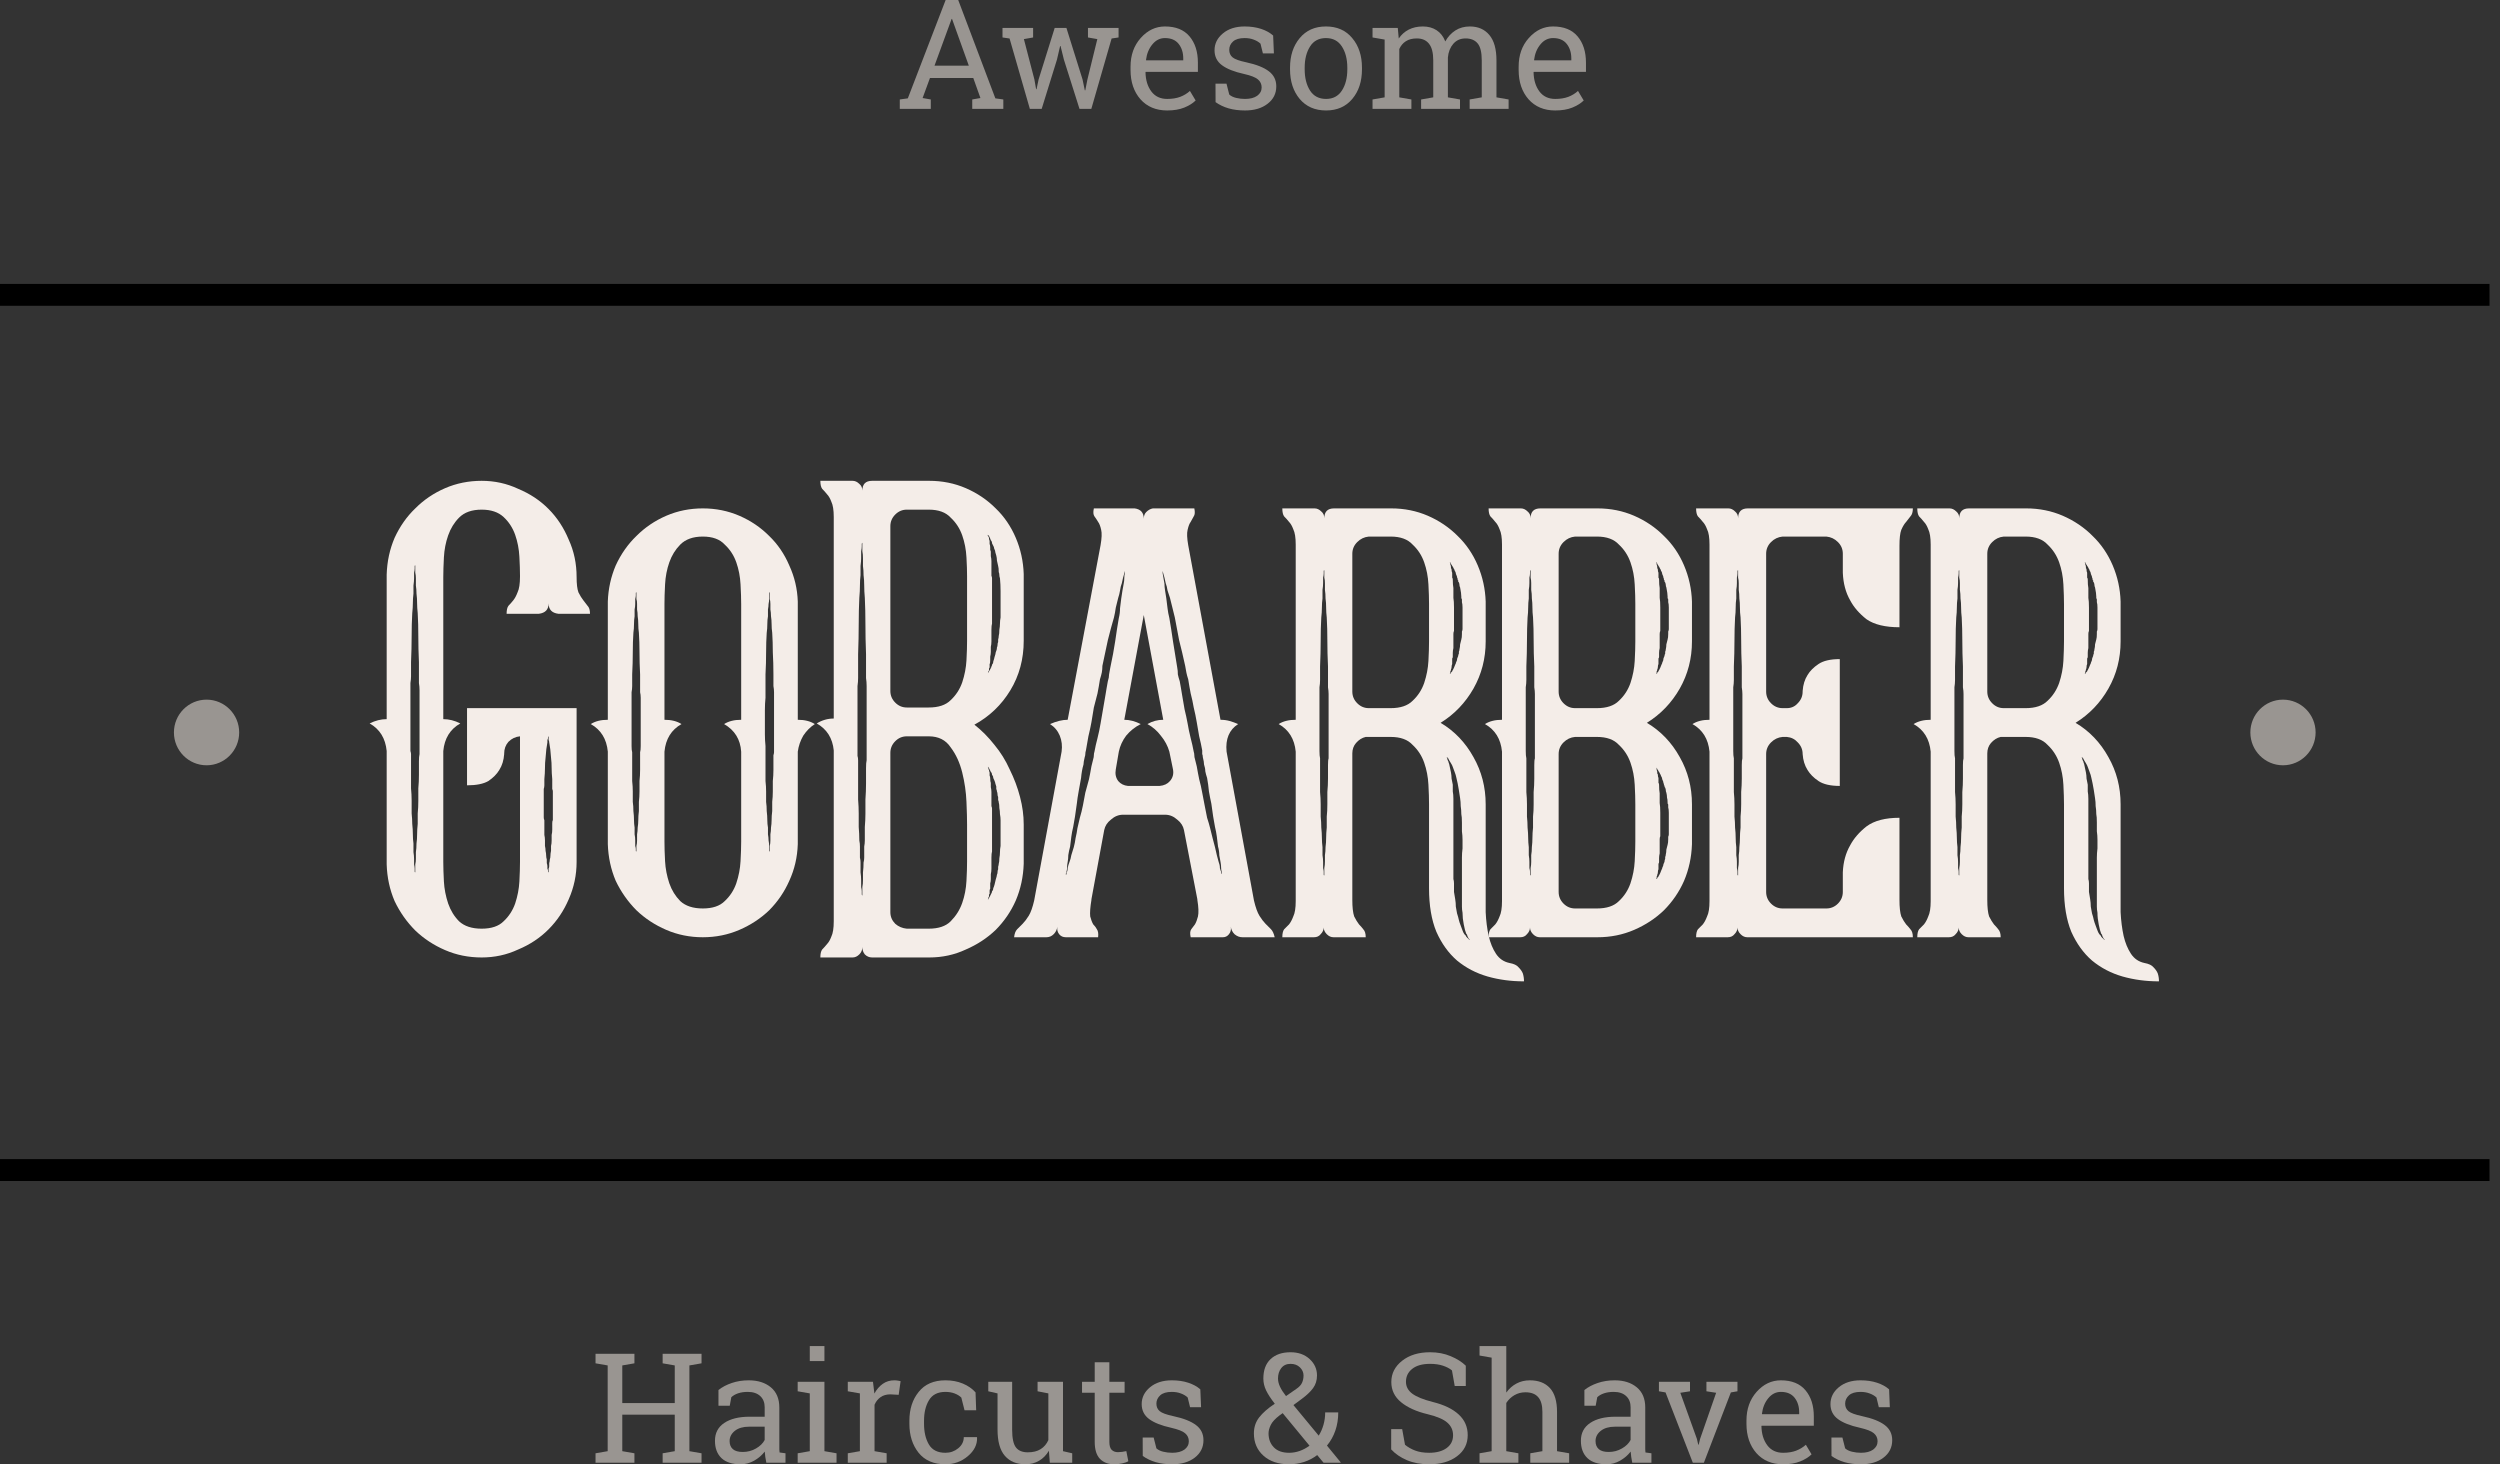<svg width="70" height="41" viewBox="0 0 70 41" fill="none" xmlns="http://www.w3.org/2000/svg">
<rect x="0" y="0" width="70" height="41" fill="#333333" stroke="none"/>
<path d="M16.675 38.173V37.907H17.764V38.173L17.424 38.232V39.285H18.893V38.232L18.554 38.173V37.907H19.643V38.173L19.303 38.232V40.633L19.643 40.692V40.956H18.554V40.692L18.893 40.633V39.61H17.424V40.633L17.764 40.692V40.956H16.675V40.692L17.015 40.633V38.232L16.675 38.173Z" fill="#999591"/>
<path d="M21.457 40.956C21.445 40.895 21.435 40.839 21.428 40.791C21.421 40.742 21.416 40.693 21.413 40.644C21.334 40.746 21.235 40.831 21.116 40.899C20.998 40.966 20.872 41 20.737 41C20.503 41 20.324 40.943 20.202 40.828C20.08 40.712 20.019 40.55 20.019 40.34C20.019 40.126 20.105 39.96 20.277 39.844C20.451 39.727 20.688 39.668 20.989 39.668H21.411V39.404C21.411 39.272 21.37 39.167 21.287 39.09C21.203 39.012 21.087 38.973 20.939 38.973C20.836 38.973 20.745 38.986 20.666 39.013C20.589 39.039 20.526 39.076 20.477 39.122L20.433 39.36H20.117V38.921C20.22 38.838 20.344 38.773 20.489 38.724C20.635 38.674 20.793 38.649 20.964 38.649C21.219 38.649 21.426 38.714 21.584 38.845C21.742 38.977 21.821 39.164 21.821 39.409V40.499C21.821 40.529 21.821 40.558 21.821 40.585C21.823 40.613 21.825 40.641 21.828 40.669L21.994 40.692V40.956H21.457ZM20.797 40.655C20.933 40.655 21.058 40.622 21.17 40.556C21.282 40.491 21.363 40.412 21.411 40.319V39.947H20.974C20.806 39.947 20.673 39.986 20.575 40.064C20.478 40.142 20.429 40.237 20.429 40.349C20.429 40.448 20.46 40.524 20.521 40.577C20.582 40.629 20.674 40.655 20.797 40.655Z" fill="#999591"/>
<path d="M22.335 40.692L22.674 40.633V39.015L22.335 38.956V38.69H23.084V40.633L23.423 40.692V40.956H22.335V40.692ZM23.084 38.11H22.674V37.689H23.084V38.11Z" fill="#999591"/>
<path d="M23.738 38.956V38.69H24.443L24.483 39.019C24.546 38.903 24.625 38.813 24.718 38.747C24.812 38.681 24.92 38.649 25.04 38.649C25.072 38.649 25.105 38.651 25.138 38.657C25.173 38.661 25.199 38.666 25.217 38.672L25.163 39.055L24.93 39.042C24.822 39.042 24.731 39.068 24.657 39.12C24.584 39.17 24.527 39.241 24.487 39.333V40.633L24.826 40.692V40.956H23.738V40.692L24.077 40.633V39.015L23.738 38.956Z" fill="#999591"/>
<path d="M26.472 40.678C26.608 40.678 26.727 40.636 26.83 40.552C26.934 40.467 26.986 40.363 26.986 40.24H27.354L27.358 40.252C27.365 40.448 27.279 40.622 27.098 40.774C26.919 40.925 26.71 41 26.472 41C26.145 41 25.894 40.893 25.721 40.678C25.549 40.462 25.463 40.193 25.463 39.867V39.779C25.463 39.457 25.549 39.188 25.723 38.973C25.896 38.757 26.146 38.649 26.472 38.649C26.652 38.649 26.814 38.679 26.957 38.739C27.101 38.798 27.22 38.881 27.315 38.986L27.333 39.488H27.007L26.917 39.132C26.869 39.085 26.806 39.046 26.73 39.017C26.654 38.988 26.568 38.973 26.472 38.973C26.257 38.973 26.103 39.051 26.01 39.208C25.918 39.362 25.873 39.553 25.873 39.779V39.867C25.873 40.099 25.918 40.292 26.01 40.447C26.102 40.601 26.256 40.678 26.472 40.678Z" fill="#999591"/>
<path d="M29.369 40.621C29.298 40.742 29.206 40.836 29.094 40.901C28.983 40.967 28.855 41 28.709 41C28.465 41 28.274 40.921 28.137 40.764C27.999 40.606 27.931 40.36 27.931 40.026V39.015L27.672 38.956V38.69H28.34V40.03C28.34 40.272 28.376 40.438 28.447 40.529C28.517 40.62 28.628 40.665 28.777 40.665C28.923 40.665 29.043 40.636 29.137 40.577C29.233 40.517 29.305 40.432 29.354 40.324V39.015L29.052 38.956V38.69H29.764V40.633L30.022 40.692V40.956H29.395L29.369 40.621Z" fill="#999591"/>
<path d="M31.062 38.144V38.69H31.489V38.996H31.062V40.372C31.062 40.478 31.084 40.553 31.127 40.596C31.171 40.639 31.229 40.661 31.302 40.661C31.338 40.661 31.378 40.658 31.422 40.652C31.468 40.645 31.506 40.638 31.537 40.631L31.593 40.914C31.554 40.939 31.497 40.96 31.422 40.975C31.347 40.992 31.272 41 31.198 41C31.031 41 30.898 40.95 30.8 40.849C30.701 40.747 30.652 40.588 30.652 40.372V38.996H30.297V38.69H30.652V38.144H31.062Z" fill="#999591"/>
<path d="M33.63 39.402H33.322L33.255 39.13C33.206 39.083 33.142 39.045 33.066 39.017C32.991 38.988 32.906 38.973 32.81 38.973C32.665 38.973 32.556 39.005 32.486 39.069C32.415 39.134 32.379 39.211 32.379 39.302C32.379 39.391 32.411 39.462 32.473 39.513C32.535 39.565 32.662 39.611 32.854 39.652C33.138 39.713 33.35 39.797 33.489 39.903C33.627 40.007 33.697 40.148 33.697 40.326C33.697 40.527 33.615 40.689 33.453 40.814C33.292 40.938 33.081 41 32.821 41C32.65 41 32.497 40.98 32.361 40.941C32.225 40.901 32.103 40.843 31.997 40.767L31.995 40.25H32.302L32.379 40.554C32.427 40.597 32.49 40.629 32.571 40.648C32.653 40.668 32.736 40.678 32.821 40.678C32.966 40.678 33.08 40.648 33.162 40.59C33.245 40.529 33.287 40.451 33.287 40.355C33.287 40.264 33.252 40.19 33.183 40.131C33.115 40.072 32.985 40.022 32.794 39.978C32.52 39.918 32.314 39.836 32.175 39.733C32.037 39.63 31.967 39.49 31.967 39.314C31.967 39.13 32.045 38.973 32.201 38.843C32.357 38.714 32.561 38.649 32.81 38.649C32.981 38.649 33.134 38.671 33.27 38.716C33.406 38.76 33.519 38.822 33.609 38.902L33.63 39.402Z" fill="#999591"/>
<path d="M35.109 40.135C35.109 39.965 35.158 39.816 35.255 39.689C35.354 39.561 35.5 39.432 35.694 39.304C35.586 39.166 35.505 39.043 35.453 38.935C35.4 38.826 35.374 38.715 35.374 38.6C35.374 38.364 35.441 38.183 35.575 38.056C35.712 37.927 35.898 37.863 36.135 37.863C36.355 37.863 36.533 37.927 36.67 38.054C36.808 38.181 36.876 38.334 36.876 38.513C36.876 38.649 36.839 38.768 36.766 38.868C36.694 38.967 36.586 39.069 36.443 39.174L36.216 39.342L36.924 40.198C36.981 40.107 37.025 40.007 37.057 39.896C37.089 39.786 37.105 39.67 37.105 39.547H37.471C37.471 39.73 37.444 39.899 37.39 40.056C37.336 40.212 37.258 40.352 37.155 40.477L37.54 40.946L37.536 40.956H37.059L36.882 40.742C36.772 40.826 36.648 40.891 36.514 40.935C36.379 40.978 36.24 41 36.096 41C35.795 41 35.555 40.92 35.376 40.759C35.198 40.599 35.109 40.391 35.109 40.135ZM36.096 40.678C36.196 40.678 36.294 40.661 36.391 40.627C36.489 40.592 36.58 40.543 36.666 40.479L35.915 39.568L35.831 39.628C35.705 39.724 35.621 39.814 35.58 39.901C35.539 39.987 35.519 40.065 35.519 40.135C35.519 40.293 35.569 40.423 35.667 40.525C35.766 40.627 35.908 40.678 36.096 40.678ZM35.784 38.596C35.784 38.67 35.802 38.747 35.84 38.828C35.877 38.908 35.934 38.995 36.008 39.09L36.295 38.891C36.374 38.838 36.428 38.781 36.456 38.72C36.485 38.657 36.499 38.588 36.499 38.513C36.499 38.427 36.465 38.352 36.398 38.286C36.331 38.221 36.244 38.188 36.135 38.188C36.023 38.188 35.936 38.228 35.875 38.307C35.814 38.386 35.784 38.482 35.784 38.596Z" fill="#999591"/>
<path d="M41.042 38.808H40.732L40.655 38.372C40.593 38.319 40.509 38.275 40.405 38.24C40.301 38.205 40.181 38.188 40.043 38.188C39.825 38.188 39.658 38.235 39.542 38.328C39.425 38.42 39.367 38.541 39.367 38.69C39.367 38.823 39.426 38.934 39.544 39.023C39.663 39.111 39.855 39.189 40.12 39.256C40.439 39.335 40.681 39.453 40.846 39.608C41.013 39.762 41.096 39.955 41.096 40.183C41.096 40.429 40.996 40.627 40.796 40.776C40.598 40.925 40.338 41 40.016 41C39.783 41 39.576 40.962 39.394 40.885C39.214 40.808 39.067 40.708 38.953 40.583V40.016H39.261L39.34 40.453C39.419 40.519 39.513 40.573 39.623 40.615C39.733 40.657 39.864 40.678 40.016 40.678C40.223 40.678 40.386 40.633 40.505 40.546C40.626 40.458 40.686 40.338 40.686 40.188C40.686 40.048 40.634 39.931 40.53 39.838C40.426 39.743 40.242 39.663 39.979 39.599C39.658 39.523 39.408 39.409 39.228 39.26C39.047 39.111 38.957 38.923 38.957 38.697C38.957 38.458 39.058 38.26 39.259 38.102C39.46 37.943 39.721 37.863 40.043 37.863C40.255 37.863 40.448 37.9 40.621 37.974C40.796 38.047 40.937 38.136 41.042 38.24V38.808Z" fill="#999591"/>
<path d="M41.427 40.692L41.766 40.633V38.014L41.427 37.955V37.689H42.176V38.992C42.254 38.883 42.349 38.798 42.461 38.739C42.573 38.679 42.698 38.649 42.836 38.649C43.077 38.649 43.264 38.721 43.398 38.866C43.531 39.011 43.597 39.235 43.597 39.536V40.633L43.936 40.692V40.956H42.848V40.692L43.187 40.633V39.532C43.187 39.345 43.147 39.207 43.067 39.118C42.988 39.028 42.869 38.984 42.711 38.984C42.599 38.984 42.496 39.011 42.403 39.065C42.311 39.118 42.236 39.191 42.176 39.283V40.633L42.515 40.692V40.956H41.427V40.692Z" fill="#999591"/>
<path d="M45.703 40.956C45.691 40.895 45.681 40.839 45.674 40.791C45.667 40.742 45.662 40.693 45.659 40.644C45.58 40.746 45.481 40.831 45.362 40.899C45.244 40.966 45.118 41 44.983 41C44.749 41 44.57 40.943 44.448 40.828C44.326 40.712 44.265 40.55 44.265 40.34C44.265 40.126 44.351 39.96 44.523 39.844C44.697 39.727 44.934 39.668 45.235 39.668H45.657V39.404C45.657 39.272 45.616 39.167 45.532 39.09C45.449 39.012 45.333 38.973 45.185 38.973C45.082 38.973 44.992 38.986 44.912 39.013C44.834 39.039 44.772 39.076 44.723 39.122L44.679 39.36H44.363V38.921C44.466 38.838 44.59 38.773 44.735 38.724C44.881 38.674 45.039 38.649 45.21 38.649C45.465 38.649 45.672 38.714 45.83 38.845C45.988 38.977 46.067 39.164 46.067 39.409V40.499C46.067 40.529 46.067 40.558 46.067 40.585C46.069 40.613 46.071 40.641 46.073 40.669L46.24 40.692V40.956H45.703ZM45.043 40.655C45.179 40.655 45.304 40.622 45.416 40.556C45.528 40.491 45.609 40.412 45.657 40.319V39.947H45.22C45.052 39.947 44.919 39.986 44.821 40.064C44.724 40.142 44.675 40.237 44.675 40.349C44.675 40.448 44.706 40.524 44.767 40.577C44.828 40.629 44.92 40.655 45.043 40.655Z" fill="#999591"/>
<path d="M47.32 38.956L47.049 38.998L47.513 40.288L47.551 40.451H47.563L47.603 40.288L48.052 38.998L47.78 38.956V38.69H48.649V38.956L48.464 38.988L47.709 40.956H47.399L46.635 38.988L46.45 38.956V38.69H47.32V38.956Z" fill="#999591"/>
<path d="M49.927 41C49.614 41 49.364 40.895 49.178 40.686C48.994 40.475 48.901 40.202 48.901 39.867V39.775C48.901 39.453 48.996 39.185 49.186 38.971C49.378 38.756 49.604 38.649 49.865 38.649C50.167 38.649 50.396 38.741 50.551 38.925C50.708 39.109 50.787 39.355 50.787 39.662V39.92H49.326L49.32 39.93C49.324 40.148 49.379 40.327 49.484 40.468C49.589 40.608 49.737 40.678 49.927 40.678C50.066 40.678 50.187 40.658 50.291 40.619C50.397 40.578 50.487 40.523 50.564 40.453L50.724 40.722C50.644 40.8 50.537 40.866 50.404 40.92C50.272 40.973 50.113 41 49.927 41ZM49.865 38.973C49.727 38.973 49.61 39.032 49.513 39.149C49.416 39.265 49.356 39.411 49.334 39.587L49.338 39.597H50.377V39.543C50.377 39.381 50.334 39.245 50.248 39.136C50.161 39.027 50.034 38.973 49.865 38.973Z" fill="#999591"/>
<path d="M52.915 39.402H52.607L52.541 39.13C52.491 39.083 52.428 39.045 52.351 39.017C52.276 38.988 52.191 38.973 52.095 38.973C51.95 38.973 51.842 39.005 51.771 39.069C51.7 39.134 51.664 39.211 51.664 39.302C51.664 39.391 51.696 39.462 51.758 39.513C51.821 39.565 51.947 39.611 52.139 39.652C52.424 39.713 52.635 39.797 52.774 39.903C52.912 40.007 52.982 40.148 52.982 40.326C52.982 40.527 52.901 40.689 52.738 40.814C52.578 40.938 52.367 41 52.106 41C51.935 41 51.782 40.98 51.646 40.941C51.51 40.901 51.388 40.843 51.282 40.767L51.28 40.25H51.587L51.664 40.554C51.712 40.597 51.776 40.629 51.856 40.648C51.938 40.668 52.021 40.678 52.106 40.678C52.252 40.678 52.365 40.648 52.447 40.59C52.53 40.529 52.572 40.451 52.572 40.355C52.572 40.264 52.537 40.19 52.468 40.131C52.4 40.072 52.27 40.022 52.079 39.978C51.805 39.918 51.599 39.836 51.461 39.733C51.322 39.63 51.253 39.49 51.253 39.314C51.253 39.13 51.33 38.973 51.486 38.843C51.642 38.714 51.846 38.649 52.095 38.649C52.266 38.649 52.419 38.671 52.555 38.716C52.691 38.76 52.804 38.822 52.895 38.902L52.915 39.402Z" fill="#999591"/>
<path d="M25.194 2.785L25.419 2.754L26.478 0H26.83L27.87 2.754L28.093 2.785V3.049H27.223V2.785L27.452 2.745L27.252 2.184H26.039L25.833 2.745L26.062 2.785V3.049H25.194V2.785ZM26.166 1.839H27.127L26.657 0.53H26.645L26.166 1.839Z" fill="#999591"/>
<path d="M28.927 1.049L28.669 1.095L28.963 2.224L29.011 2.498H29.023L29.081 2.224L29.531 0.783H29.86L30.311 2.224L30.375 2.53H30.388L30.448 2.224L30.725 1.095L30.463 1.049V0.783H31.32V1.049L31.125 1.078L30.557 3.049H30.226L29.789 1.669L29.695 1.288L29.683 1.29L29.595 1.669L29.167 3.049H28.836L28.268 1.078L28.07 1.049V0.783H28.927V1.049Z" fill="#999591"/>
<path d="M32.681 3.093C32.368 3.093 32.118 2.988 31.932 2.779C31.748 2.568 31.655 2.295 31.655 1.96V1.868C31.655 1.545 31.75 1.277 31.94 1.064C32.132 0.849 32.358 0.741 32.619 0.741C32.921 0.741 33.15 0.833 33.306 1.018C33.462 1.202 33.541 1.448 33.541 1.755V2.012H32.08L32.074 2.023C32.078 2.241 32.132 2.42 32.238 2.561C32.343 2.701 32.491 2.77 32.681 2.77C32.82 2.77 32.941 2.751 33.045 2.712C33.151 2.671 33.242 2.616 33.318 2.546L33.478 2.814C33.398 2.892 33.291 2.959 33.158 3.013C33.026 3.066 32.867 3.093 32.681 3.093ZM32.619 1.066C32.481 1.066 32.364 1.124 32.267 1.242C32.17 1.358 32.11 1.503 32.088 1.679L32.092 1.69H33.131V1.635C33.131 1.473 33.088 1.338 33.002 1.229C32.916 1.12 32.788 1.066 32.619 1.066Z" fill="#999591"/>
<path d="M35.669 1.495H35.361L35.294 1.223C35.245 1.175 35.181 1.138 35.105 1.11C35.03 1.08 34.945 1.066 34.849 1.066C34.704 1.066 34.595 1.098 34.525 1.162C34.454 1.226 34.419 1.304 34.419 1.395C34.419 1.484 34.45 1.554 34.512 1.606C34.575 1.658 34.702 1.704 34.893 1.744C35.178 1.806 35.389 1.889 35.528 1.996C35.666 2.1 35.736 2.241 35.736 2.419C35.736 2.62 35.654 2.782 35.492 2.906C35.331 3.031 35.121 3.093 34.86 3.093C34.689 3.093 34.536 3.073 34.4 3.034C34.264 2.994 34.143 2.936 34.036 2.86L34.034 2.343H34.342L34.419 2.647C34.466 2.69 34.53 2.721 34.61 2.741C34.692 2.761 34.775 2.77 34.86 2.77C35.005 2.77 35.119 2.741 35.201 2.682C35.284 2.622 35.326 2.544 35.326 2.448C35.326 2.357 35.291 2.282 35.222 2.224C35.154 2.165 35.024 2.114 34.833 2.071C34.559 2.011 34.353 1.929 34.215 1.826C34.076 1.723 34.007 1.583 34.007 1.407C34.007 1.223 34.084 1.066 34.24 0.936C34.396 0.806 34.6 0.741 34.849 0.741C35.02 0.741 35.173 0.764 35.309 0.808C35.445 0.853 35.558 0.915 35.648 0.995L35.669 1.495Z" fill="#999591"/>
<path d="M36.121 1.895C36.121 1.56 36.211 1.284 36.391 1.068C36.572 0.85 36.816 0.741 37.126 0.741C37.437 0.741 37.682 0.849 37.862 1.066C38.044 1.282 38.135 1.559 38.135 1.895V1.941C38.135 2.279 38.045 2.555 37.864 2.77C37.684 2.985 37.439 3.093 37.13 3.093C36.818 3.093 36.572 2.985 36.391 2.77C36.211 2.554 36.121 2.278 36.121 1.941V1.895ZM36.531 1.941C36.531 2.181 36.581 2.379 36.681 2.536C36.782 2.692 36.931 2.77 37.13 2.77C37.324 2.77 37.472 2.692 37.573 2.536C37.675 2.379 37.725 2.181 37.725 1.941V1.895C37.725 1.658 37.675 1.46 37.573 1.302C37.472 1.145 37.323 1.066 37.126 1.066C36.929 1.066 36.78 1.145 36.681 1.302C36.581 1.46 36.531 1.658 36.531 1.895V1.941Z" fill="#999591"/>
<path d="M38.431 2.785L38.77 2.726V1.108L38.431 1.049V0.783H39.138L39.165 1.078C39.237 0.971 39.33 0.888 39.444 0.829C39.558 0.771 39.689 0.741 39.839 0.741C39.989 0.741 40.117 0.776 40.224 0.846C40.332 0.916 40.414 1.02 40.468 1.16C40.538 1.032 40.632 0.93 40.748 0.854C40.865 0.779 41.001 0.741 41.156 0.741C41.387 0.741 41.569 0.821 41.702 0.98C41.835 1.138 41.901 1.376 41.901 1.694V2.726L42.241 2.785V3.049H41.15V2.785L41.489 2.726V1.69C41.489 1.466 41.451 1.309 41.375 1.217C41.298 1.123 41.185 1.076 41.036 1.076C40.893 1.076 40.778 1.127 40.69 1.229C40.604 1.33 40.554 1.457 40.541 1.61V2.726L40.88 2.785V3.049H39.791V2.785L40.131 2.726V1.69C40.131 1.478 40.091 1.323 40.012 1.225C39.934 1.126 39.821 1.076 39.673 1.076C39.548 1.076 39.445 1.102 39.365 1.154C39.284 1.205 39.223 1.278 39.18 1.372V2.726L39.519 2.785V3.049H38.431V2.785Z" fill="#999591"/>
<path d="M43.547 3.093C43.234 3.093 42.984 2.988 42.798 2.779C42.614 2.568 42.522 2.295 42.522 1.96V1.868C42.522 1.545 42.616 1.277 42.807 1.064C42.998 0.849 43.224 0.741 43.485 0.741C43.787 0.741 44.016 0.833 44.172 1.018C44.328 1.202 44.407 1.448 44.407 1.755V2.012H42.946L42.94 2.023C42.944 2.241 42.999 2.42 43.104 2.561C43.209 2.701 43.357 2.77 43.547 2.77C43.686 2.77 43.807 2.751 43.912 2.712C44.017 2.671 44.108 2.616 44.184 2.546L44.344 2.814C44.264 2.892 44.157 2.959 44.024 3.013C43.892 3.066 43.733 3.093 43.547 3.093ZM43.485 1.066C43.348 1.066 43.23 1.124 43.133 1.242C43.036 1.358 42.976 1.503 42.954 1.679L42.959 1.69H43.997V1.635C43.997 1.473 43.954 1.338 43.868 1.229C43.782 1.12 43.654 1.066 43.485 1.066Z" fill="#999591"/>
<path d="M69.707 32.455H0V33.068H69.707V32.455Z" fill="black"/>
<path d="M69.707 7.95H0V8.562H69.707V7.95Z" fill="black"/>
<path d="M16.145 19.828V24.133C16.145 24.499 16.071 24.848 15.924 25.18C15.787 25.5 15.6 25.78 15.361 26.02C15.123 26.26 14.838 26.449 14.509 26.586C14.191 26.735 13.85 26.809 13.486 26.809C13.122 26.809 12.781 26.741 12.463 26.603C12.145 26.466 11.867 26.283 11.628 26.054C11.389 25.814 11.196 25.54 11.049 25.231C10.912 24.911 10.838 24.568 10.827 24.202V21.028C10.793 20.674 10.634 20.416 10.35 20.256C10.509 20.176 10.668 20.136 10.827 20.136V16.088C10.838 15.722 10.912 15.379 11.049 15.059C11.196 14.739 11.389 14.464 11.628 14.235C11.867 13.995 12.145 13.807 12.463 13.669C12.781 13.532 13.122 13.463 13.486 13.463C13.85 13.463 14.191 13.538 14.509 13.687C14.838 13.824 15.123 14.012 15.361 14.253C15.6 14.493 15.787 14.779 15.924 15.11C16.071 15.431 16.145 15.779 16.145 16.157C16.145 16.351 16.162 16.494 16.196 16.585C16.242 16.677 16.287 16.751 16.333 16.808C16.378 16.866 16.418 16.917 16.452 16.963C16.498 17.009 16.52 17.083 16.52 17.186H15.634C15.452 17.163 15.361 17.066 15.361 16.894C15.361 17.066 15.27 17.163 15.088 17.186H14.185C14.185 17.083 14.202 17.009 14.236 16.963C14.281 16.917 14.327 16.866 14.373 16.808C14.418 16.751 14.458 16.677 14.492 16.585C14.537 16.494 14.56 16.345 14.56 16.14V16.122C14.56 15.974 14.554 15.796 14.543 15.591C14.532 15.373 14.492 15.168 14.424 14.973C14.355 14.779 14.248 14.613 14.1 14.476C13.952 14.338 13.747 14.27 13.486 14.27C13.213 14.27 13.003 14.344 12.855 14.493C12.719 14.63 12.617 14.796 12.549 14.99C12.48 15.185 12.441 15.39 12.429 15.608C12.418 15.825 12.412 16.008 12.412 16.157V20.136C12.571 20.136 12.73 20.176 12.889 20.256C12.605 20.416 12.446 20.674 12.412 21.028V24.133C12.412 24.282 12.418 24.465 12.429 24.682C12.441 24.888 12.48 25.094 12.549 25.3C12.617 25.494 12.719 25.66 12.855 25.797C13.003 25.934 13.213 26.003 13.486 26.003C13.759 26.003 13.963 25.934 14.1 25.797C14.248 25.66 14.355 25.494 14.424 25.3C14.492 25.094 14.532 24.888 14.543 24.682C14.554 24.465 14.56 24.282 14.56 24.133V20.617C14.435 20.628 14.327 20.68 14.236 20.771C14.156 20.863 14.117 20.971 14.117 21.097V21.114C14.105 21.286 14.06 21.434 13.98 21.56C13.912 21.674 13.81 21.777 13.674 21.869C13.537 21.949 13.338 21.989 13.077 21.989V19.828H16.145ZM11.747 19.33C11.747 19.262 11.742 19.193 11.73 19.124C11.73 19.056 11.73 18.993 11.73 18.936V18.541C11.719 18.29 11.713 18.049 11.713 17.821C11.713 17.592 11.708 17.375 11.696 17.169C11.685 17.066 11.679 16.974 11.679 16.894C11.679 16.803 11.674 16.711 11.662 16.62C11.662 16.54 11.656 16.465 11.645 16.397C11.645 16.317 11.645 16.248 11.645 16.191C11.645 16.134 11.639 16.082 11.628 16.037C11.628 15.991 11.628 15.951 11.628 15.916V15.831C11.617 15.831 11.611 15.836 11.611 15.848V15.916C11.611 15.951 11.605 15.991 11.594 16.037C11.594 16.082 11.594 16.134 11.594 16.191C11.594 16.248 11.588 16.317 11.577 16.397C11.577 16.465 11.577 16.54 11.577 16.62C11.566 16.711 11.56 16.803 11.56 16.894C11.56 16.974 11.554 17.066 11.543 17.169C11.531 17.375 11.526 17.592 11.526 17.821C11.526 18.049 11.52 18.29 11.509 18.541V18.936C11.509 18.993 11.503 19.056 11.492 19.124C11.492 19.193 11.492 19.262 11.492 19.33V20.925C11.492 20.96 11.492 20.994 11.492 21.028C11.503 21.063 11.509 21.091 11.509 21.114V21.697C11.509 21.823 11.509 21.949 11.509 22.075C11.52 22.189 11.526 22.303 11.526 22.418C11.526 22.544 11.526 22.664 11.526 22.778C11.537 22.881 11.543 22.978 11.543 23.07C11.554 23.172 11.56 23.27 11.56 23.361C11.56 23.453 11.566 23.538 11.577 23.619C11.577 23.71 11.577 23.79 11.577 23.859C11.588 23.927 11.594 23.99 11.594 24.047C11.594 24.105 11.594 24.156 11.594 24.202C11.605 24.247 11.611 24.288 11.611 24.322V24.408C11.611 24.419 11.617 24.425 11.628 24.425V24.322C11.628 24.288 11.628 24.247 11.628 24.202C11.639 24.156 11.645 24.105 11.645 24.047C11.645 23.99 11.645 23.927 11.645 23.859C11.656 23.79 11.662 23.71 11.662 23.619C11.674 23.538 11.679 23.453 11.679 23.361C11.679 23.27 11.685 23.172 11.696 23.07C11.696 22.978 11.696 22.881 11.696 22.778C11.708 22.664 11.713 22.544 11.713 22.418C11.713 22.303 11.713 22.189 11.713 22.075C11.725 21.949 11.73 21.823 11.73 21.697V21.32C11.73 21.229 11.736 21.16 11.747 21.114V19.33ZM15.463 21.817C15.452 21.703 15.446 21.6 15.446 21.509C15.446 21.406 15.441 21.308 15.429 21.217C15.418 21.046 15.401 20.902 15.378 20.788C15.378 20.765 15.373 20.742 15.361 20.72C15.361 20.697 15.361 20.68 15.361 20.668V20.617L15.344 20.634V20.668C15.344 20.68 15.338 20.697 15.327 20.72C15.327 20.742 15.327 20.765 15.327 20.788C15.304 20.902 15.287 21.046 15.276 21.217C15.264 21.308 15.259 21.406 15.259 21.509C15.259 21.6 15.253 21.703 15.242 21.817V21.989C15.242 22.023 15.236 22.058 15.225 22.092C15.225 22.115 15.225 22.138 15.225 22.16V22.881C15.225 22.915 15.23 22.944 15.242 22.967V23.224C15.242 23.281 15.242 23.333 15.242 23.378C15.253 23.424 15.259 23.476 15.259 23.533C15.259 23.59 15.259 23.641 15.259 23.687C15.27 23.733 15.276 23.779 15.276 23.824C15.287 23.87 15.293 23.916 15.293 23.962C15.293 23.996 15.299 24.03 15.31 24.064C15.31 24.099 15.31 24.133 15.31 24.167C15.321 24.202 15.327 24.23 15.327 24.253C15.327 24.276 15.327 24.299 15.327 24.322C15.338 24.345 15.344 24.362 15.344 24.373V24.408C15.344 24.419 15.35 24.425 15.361 24.425V24.373C15.361 24.362 15.361 24.345 15.361 24.322C15.373 24.299 15.378 24.276 15.378 24.253C15.378 24.23 15.378 24.202 15.378 24.167C15.389 24.133 15.395 24.099 15.395 24.064C15.407 24.03 15.412 23.996 15.412 23.962C15.412 23.916 15.418 23.87 15.429 23.824C15.429 23.779 15.429 23.733 15.429 23.687C15.441 23.641 15.446 23.59 15.446 23.533C15.446 23.476 15.446 23.424 15.446 23.378C15.458 23.333 15.463 23.281 15.463 23.224V23.052C15.463 23.007 15.469 22.978 15.48 22.967V22.16C15.48 22.138 15.475 22.115 15.463 22.092C15.463 22.058 15.463 22.023 15.463 21.989V21.817Z" fill="#F4EDE8"/>
<path d="M22.338 20.154C22.531 20.154 22.69 20.194 22.815 20.274C22.69 20.354 22.582 20.462 22.491 20.599C22.412 20.737 22.36 20.885 22.338 21.046V23.636C22.326 24.002 22.247 24.345 22.099 24.665C21.963 24.974 21.775 25.248 21.537 25.488C21.298 25.717 21.02 25.9 20.701 26.037C20.383 26.174 20.042 26.243 19.679 26.243C19.315 26.243 18.974 26.174 18.656 26.037C18.338 25.9 18.059 25.717 17.82 25.488C17.582 25.248 17.389 24.974 17.241 24.665C17.105 24.345 17.031 24.002 17.019 23.636V21.046C16.985 20.691 16.826 20.434 16.542 20.274C16.667 20.194 16.826 20.154 17.019 20.154V16.843C17.031 16.488 17.105 16.151 17.241 15.831C17.389 15.511 17.582 15.236 17.82 15.007C18.059 14.767 18.338 14.579 18.656 14.441C18.974 14.304 19.315 14.235 19.679 14.235C20.042 14.235 20.383 14.304 20.701 14.441C21.02 14.579 21.298 14.767 21.537 15.007C21.775 15.236 21.963 15.511 22.099 15.831C22.247 16.151 22.326 16.488 22.338 16.843V20.154ZM17.94 19.536C17.94 19.479 17.934 19.427 17.923 19.382C17.923 19.324 17.923 19.267 17.923 19.21V18.884C17.911 18.667 17.906 18.461 17.906 18.267C17.906 18.072 17.9 17.889 17.889 17.718C17.877 17.638 17.872 17.558 17.872 17.477C17.872 17.398 17.866 17.323 17.855 17.255C17.855 17.186 17.849 17.123 17.838 17.066C17.838 17.009 17.838 16.957 17.838 16.911C17.838 16.854 17.832 16.808 17.82 16.774C17.82 16.729 17.82 16.694 17.82 16.671V16.585C17.809 16.585 17.803 16.591 17.803 16.603V16.671C17.803 16.694 17.798 16.729 17.786 16.774C17.786 16.808 17.786 16.854 17.786 16.911C17.786 16.957 17.781 17.009 17.769 17.066C17.769 17.123 17.769 17.186 17.769 17.255C17.758 17.323 17.752 17.398 17.752 17.477C17.752 17.558 17.747 17.638 17.735 17.718C17.724 17.889 17.718 18.072 17.718 18.267C17.718 18.461 17.713 18.667 17.701 18.884V19.21C17.701 19.267 17.695 19.324 17.684 19.382C17.684 19.427 17.684 19.479 17.684 19.536V20.891C17.684 20.971 17.69 21.028 17.701 21.063V21.56C17.701 21.663 17.701 21.766 17.701 21.869C17.713 21.972 17.718 22.069 17.718 22.16C17.718 22.263 17.718 22.361 17.718 22.452C17.73 22.532 17.735 22.618 17.735 22.709C17.747 22.801 17.752 22.887 17.752 22.967C17.752 23.035 17.758 23.104 17.769 23.172C17.769 23.241 17.769 23.304 17.769 23.361C17.781 23.418 17.786 23.476 17.786 23.533C17.786 23.59 17.786 23.641 17.786 23.687C17.798 23.721 17.803 23.75 17.803 23.773V23.824C17.803 23.836 17.809 23.841 17.82 23.841V23.773C17.82 23.75 17.82 23.721 17.82 23.687C17.832 23.641 17.838 23.59 17.838 23.533C17.838 23.476 17.838 23.418 17.838 23.361C17.849 23.304 17.855 23.241 17.855 23.172C17.866 23.104 17.872 23.035 17.872 22.967C17.872 22.887 17.877 22.801 17.889 22.709C17.889 22.618 17.889 22.532 17.889 22.452C17.9 22.361 17.906 22.263 17.906 22.16C17.906 22.069 17.906 21.972 17.906 21.869C17.917 21.766 17.923 21.663 17.923 21.56V21.063C17.934 21.028 17.94 20.971 17.94 20.891V19.536ZM20.753 16.911C20.753 16.763 20.747 16.58 20.735 16.363C20.724 16.145 20.684 15.939 20.616 15.745C20.548 15.551 20.44 15.385 20.292 15.248C20.156 15.099 19.951 15.024 19.679 15.024C19.406 15.024 19.196 15.099 19.048 15.248C18.912 15.385 18.809 15.551 18.741 15.745C18.673 15.939 18.633 16.145 18.622 16.363C18.61 16.58 18.605 16.763 18.605 16.911V20.154C18.798 20.154 18.957 20.194 19.082 20.274C18.798 20.434 18.639 20.691 18.605 21.046V23.567C18.605 23.716 18.61 23.899 18.622 24.116C18.633 24.322 18.673 24.528 18.741 24.733C18.809 24.928 18.912 25.094 19.048 25.231C19.196 25.368 19.406 25.437 19.679 25.437C19.951 25.437 20.156 25.368 20.292 25.231C20.44 25.094 20.548 24.928 20.616 24.733C20.684 24.528 20.724 24.322 20.735 24.116C20.747 23.899 20.753 23.716 20.753 23.567V21.046C20.73 20.702 20.571 20.445 20.275 20.274C20.4 20.194 20.559 20.154 20.753 20.154V16.911ZM21.673 19.536C21.673 19.479 21.673 19.427 21.673 19.382C21.673 19.324 21.667 19.267 21.656 19.21V18.884C21.656 18.667 21.65 18.461 21.639 18.267C21.639 18.072 21.633 17.889 21.622 17.718C21.61 17.638 21.605 17.558 21.605 17.477C21.605 17.398 21.599 17.323 21.588 17.255C21.588 17.186 21.582 17.123 21.571 17.066C21.571 17.009 21.571 16.957 21.571 16.911C21.571 16.854 21.565 16.808 21.554 16.774C21.554 16.729 21.554 16.694 21.554 16.671V16.585C21.542 16.585 21.537 16.591 21.537 16.603V16.671C21.537 16.694 21.537 16.729 21.537 16.774C21.537 16.808 21.531 16.854 21.52 16.911C21.52 16.957 21.514 17.009 21.503 17.066C21.503 17.123 21.503 17.186 21.503 17.255C21.491 17.323 21.485 17.398 21.485 17.477C21.485 17.558 21.48 17.638 21.468 17.718C21.457 17.889 21.451 18.072 21.451 18.267C21.451 18.461 21.446 18.667 21.434 18.884V19.536C21.423 19.65 21.417 19.765 21.417 19.879C21.417 19.993 21.417 20.108 21.417 20.222C21.417 20.337 21.417 20.451 21.417 20.565C21.417 20.668 21.423 20.777 21.434 20.891V21.56C21.434 21.663 21.434 21.766 21.434 21.869C21.446 21.972 21.451 22.069 21.451 22.16C21.451 22.263 21.451 22.361 21.451 22.452C21.463 22.532 21.468 22.618 21.468 22.709C21.48 22.801 21.485 22.887 21.485 22.967C21.485 23.035 21.491 23.104 21.503 23.172C21.503 23.241 21.503 23.304 21.503 23.361C21.514 23.418 21.52 23.476 21.52 23.533C21.531 23.59 21.537 23.641 21.537 23.687C21.537 23.721 21.537 23.75 21.537 23.773V23.824C21.537 23.836 21.542 23.841 21.554 23.841V23.773C21.554 23.75 21.554 23.721 21.554 23.687C21.565 23.641 21.571 23.59 21.571 23.533C21.571 23.476 21.571 23.418 21.571 23.361C21.582 23.304 21.588 23.241 21.588 23.172C21.599 23.104 21.605 23.035 21.605 22.967C21.605 22.887 21.61 22.801 21.622 22.709C21.622 22.618 21.622 22.532 21.622 22.452C21.633 22.361 21.639 22.263 21.639 22.16C21.639 22.069 21.639 21.972 21.639 21.869C21.65 21.766 21.656 21.663 21.656 21.56V21.234C21.656 21.211 21.656 21.183 21.656 21.148C21.667 21.114 21.673 21.085 21.673 21.063V19.536Z" fill="#F4EDE8"/>
<path d="M28.664 17.941C28.664 18.455 28.539 18.918 28.289 19.33C28.039 19.742 27.703 20.062 27.283 20.291C27.487 20.451 27.675 20.64 27.845 20.857C28.016 21.063 28.158 21.291 28.271 21.543C28.396 21.794 28.493 22.052 28.561 22.315C28.63 22.578 28.664 22.835 28.664 23.087V24.185C28.652 24.551 28.578 24.894 28.442 25.214C28.306 25.523 28.118 25.797 27.88 26.037C27.641 26.266 27.362 26.449 27.044 26.586C26.726 26.735 26.385 26.809 26.021 26.809H24.419C24.34 26.809 24.271 26.78 24.215 26.723C24.169 26.666 24.146 26.598 24.146 26.517C24.146 26.598 24.118 26.666 24.061 26.723C24.004 26.78 23.942 26.809 23.874 26.809H22.97C22.97 26.706 22.987 26.632 23.021 26.586C23.067 26.54 23.112 26.489 23.158 26.432C23.203 26.386 23.243 26.317 23.277 26.226C23.322 26.134 23.345 25.991 23.345 25.797V21.011C23.311 20.668 23.152 20.416 22.868 20.256C23.016 20.165 23.175 20.119 23.345 20.119V14.476C23.345 14.281 23.322 14.138 23.277 14.047C23.243 13.955 23.203 13.887 23.158 13.841C23.112 13.784 23.067 13.732 23.021 13.687C22.987 13.641 22.97 13.566 22.97 13.463H23.874C23.942 13.463 24.004 13.492 24.061 13.549C24.118 13.595 24.146 13.658 24.146 13.738C24.146 13.555 24.237 13.463 24.419 13.463H26.021C26.385 13.463 26.726 13.532 27.044 13.669C27.362 13.807 27.641 13.995 27.88 14.235C28.118 14.464 28.306 14.739 28.442 15.059C28.578 15.379 28.652 15.716 28.664 16.071V17.941ZM24.266 19.21C24.266 19.13 24.26 19.056 24.249 18.987C24.249 18.907 24.249 18.833 24.249 18.764V18.318C24.237 18.021 24.232 17.741 24.232 17.477C24.232 17.215 24.226 16.969 24.215 16.74C24.203 16.614 24.198 16.5 24.198 16.397C24.198 16.294 24.192 16.197 24.18 16.105C24.18 16.014 24.175 15.928 24.163 15.848C24.163 15.756 24.163 15.682 24.163 15.625C24.163 15.556 24.158 15.493 24.146 15.436C24.146 15.379 24.146 15.333 24.146 15.299V15.196C24.135 15.207 24.129 15.219 24.129 15.23V15.299C24.129 15.333 24.124 15.379 24.112 15.436C24.112 15.493 24.112 15.556 24.112 15.625C24.112 15.682 24.107 15.756 24.095 15.848C24.095 15.928 24.095 16.014 24.095 16.105C24.084 16.197 24.078 16.294 24.078 16.397C24.078 16.5 24.073 16.614 24.061 16.74C24.05 16.969 24.044 17.215 24.044 17.477C24.044 17.741 24.038 18.021 24.027 18.318V18.764C24.027 18.833 24.027 18.907 24.027 18.987C24.027 19.056 24.021 19.13 24.01 19.21V21.046C24.01 21.091 24.01 21.131 24.01 21.166C24.021 21.2 24.027 21.24 24.027 21.286V21.938C24.027 22.086 24.027 22.235 24.027 22.384C24.038 22.521 24.044 22.652 24.044 22.778C24.044 22.904 24.044 23.03 24.044 23.155C24.055 23.281 24.061 23.407 24.061 23.533C24.073 23.59 24.078 23.647 24.078 23.704C24.078 23.75 24.078 23.802 24.078 23.859C24.078 23.916 24.078 23.967 24.078 24.013C24.09 24.059 24.095 24.105 24.095 24.15C24.095 24.242 24.095 24.333 24.095 24.425C24.107 24.505 24.112 24.579 24.112 24.648C24.112 24.716 24.112 24.779 24.112 24.837C24.124 24.882 24.129 24.922 24.129 24.956V25.042C24.129 25.054 24.135 25.065 24.146 25.077V24.956C24.146 24.922 24.146 24.882 24.146 24.837C24.158 24.779 24.163 24.716 24.163 24.648C24.163 24.579 24.163 24.505 24.163 24.425C24.175 24.333 24.18 24.242 24.18 24.15C24.192 24.105 24.198 24.059 24.198 24.013C24.198 23.967 24.198 23.916 24.198 23.859C24.198 23.802 24.198 23.75 24.198 23.704C24.209 23.647 24.215 23.59 24.215 23.533C24.215 23.407 24.215 23.281 24.215 23.155C24.226 23.03 24.232 22.904 24.232 22.778C24.232 22.652 24.232 22.521 24.232 22.384C24.243 22.235 24.249 22.086 24.249 21.938V21.509C24.249 21.406 24.254 21.331 24.266 21.286V19.21ZM27.777 23.841C27.766 23.876 27.76 23.933 27.76 24.013V24.322C27.76 24.379 27.754 24.43 27.743 24.476C27.743 24.522 27.743 24.568 27.743 24.613C27.743 24.659 27.737 24.699 27.726 24.733C27.726 24.768 27.726 24.802 27.726 24.837V24.888C27.715 24.899 27.709 24.916 27.709 24.939V25.025C27.698 25.037 27.692 25.048 27.692 25.059V25.094C27.692 25.105 27.686 25.117 27.675 25.128C27.675 25.128 27.675 25.134 27.675 25.145C27.675 25.157 27.669 25.168 27.658 25.18H27.675C27.675 25.18 27.681 25.168 27.692 25.145C27.692 25.145 27.698 25.134 27.709 25.111C27.72 25.099 27.726 25.088 27.726 25.077C27.737 25.065 27.743 25.054 27.743 25.042C27.754 25.031 27.76 25.019 27.76 25.008C27.771 24.997 27.777 24.979 27.777 24.956C27.8 24.934 27.811 24.905 27.811 24.871C27.834 24.825 27.857 24.745 27.88 24.631C27.902 24.562 27.914 24.516 27.914 24.493C27.925 24.471 27.931 24.448 27.931 24.425C27.931 24.39 27.936 24.362 27.948 24.339C27.948 24.316 27.948 24.293 27.948 24.27C27.959 24.236 27.965 24.207 27.965 24.185C27.976 24.15 27.982 24.099 27.982 24.03C27.993 23.973 27.999 23.916 27.999 23.859C27.999 23.802 28.005 23.744 28.016 23.687V22.967C28.016 22.91 28.01 22.852 27.999 22.795C27.999 22.738 27.993 22.681 27.982 22.624C27.982 22.555 27.976 22.504 27.965 22.469C27.965 22.446 27.959 22.424 27.948 22.401C27.948 22.366 27.948 22.338 27.948 22.315C27.936 22.292 27.931 22.269 27.931 22.246C27.931 22.212 27.925 22.183 27.914 22.16C27.914 22.138 27.908 22.115 27.896 22.092C27.896 22.069 27.896 22.046 27.896 22.023C27.874 21.955 27.862 21.915 27.862 21.903C27.851 21.869 27.834 21.829 27.811 21.783C27.811 21.749 27.8 21.72 27.777 21.697C27.777 21.663 27.766 21.634 27.743 21.612C27.72 21.566 27.703 21.532 27.692 21.509C27.681 21.497 27.675 21.486 27.675 21.474H27.658C27.658 21.474 27.663 21.486 27.675 21.509C27.675 21.52 27.675 21.532 27.675 21.543C27.686 21.543 27.692 21.549 27.692 21.56C27.692 21.583 27.698 21.606 27.709 21.629V21.715C27.72 21.737 27.726 21.766 27.726 21.8C27.726 21.857 27.732 21.898 27.743 21.92V22.04C27.754 22.086 27.76 22.132 27.76 22.178C27.76 22.223 27.76 22.275 27.76 22.332V22.486C27.76 22.509 27.76 22.538 27.76 22.572C27.771 22.595 27.777 22.618 27.777 22.641V23.841ZM27.078 23.087C27.078 22.938 27.073 22.727 27.061 22.452C27.05 22.178 27.01 21.903 26.942 21.629C26.874 21.354 26.766 21.12 26.618 20.925C26.482 20.72 26.277 20.617 26.004 20.617H25.391C25.266 20.617 25.158 20.662 25.067 20.754C24.976 20.845 24.93 20.954 24.93 21.08V25.54C24.93 25.666 24.976 25.774 25.067 25.866C25.158 25.946 25.266 25.991 25.391 26.003H26.004C26.277 26.003 26.482 25.934 26.618 25.797C26.766 25.648 26.874 25.477 26.942 25.282C27.01 25.088 27.05 24.882 27.061 24.665C27.073 24.448 27.078 24.265 27.078 24.116V23.087ZM27.078 16.14C27.078 15.991 27.073 15.814 27.061 15.608C27.05 15.39 27.01 15.185 26.942 14.99C26.874 14.796 26.766 14.63 26.618 14.493C26.482 14.344 26.277 14.27 26.004 14.27H25.391C25.266 14.27 25.158 14.316 25.067 14.407C24.976 14.498 24.93 14.607 24.93 14.733V19.347C24.93 19.473 24.976 19.582 25.067 19.673C25.158 19.765 25.266 19.81 25.391 19.81H26.004C26.277 19.81 26.482 19.742 26.618 19.605C26.766 19.467 26.874 19.302 26.942 19.107C27.01 18.901 27.05 18.695 27.061 18.49C27.073 18.272 27.078 18.089 27.078 17.941V16.14ZM27.845 18.404C27.868 18.335 27.88 18.29 27.88 18.267C27.902 18.221 27.914 18.175 27.914 18.129C27.925 18.107 27.931 18.084 27.931 18.061C27.931 18.026 27.936 17.998 27.948 17.975C27.948 17.952 27.948 17.929 27.948 17.906C27.959 17.872 27.965 17.838 27.965 17.803C27.976 17.769 27.982 17.712 27.982 17.632C27.993 17.575 27.999 17.517 27.999 17.46C27.999 17.403 28.005 17.346 28.016 17.289V16.911C28.016 16.786 28.016 16.666 28.016 16.551C28.016 16.425 28.01 16.305 27.999 16.191C27.987 16.157 27.982 16.128 27.982 16.105C27.982 16.071 27.976 16.042 27.965 16.019C27.965 15.939 27.959 15.882 27.948 15.848C27.936 15.791 27.925 15.739 27.914 15.694C27.914 15.648 27.908 15.602 27.896 15.556C27.874 15.488 27.862 15.442 27.862 15.419C27.84 15.373 27.828 15.339 27.828 15.316C27.806 15.27 27.789 15.236 27.777 15.213C27.777 15.179 27.766 15.15 27.743 15.127C27.732 15.093 27.715 15.053 27.692 15.007L27.658 14.973V14.99C27.658 15.002 27.658 15.007 27.658 15.007C27.669 15.007 27.675 15.013 27.675 15.024C27.686 15.036 27.692 15.053 27.692 15.076C27.692 15.099 27.698 15.122 27.709 15.145V15.23C27.72 15.253 27.726 15.288 27.726 15.333C27.726 15.356 27.726 15.379 27.726 15.402C27.737 15.413 27.743 15.431 27.743 15.453V15.573C27.754 15.619 27.76 15.665 27.76 15.711C27.76 15.756 27.76 15.808 27.76 15.865V16.037C27.76 16.059 27.76 16.088 27.76 16.122C27.771 16.145 27.777 16.168 27.777 16.191V17.46C27.766 17.495 27.76 17.552 27.76 17.632V17.958C27.76 18.015 27.754 18.066 27.743 18.112C27.743 18.158 27.743 18.204 27.743 18.249C27.743 18.295 27.737 18.341 27.726 18.387C27.726 18.421 27.726 18.455 27.726 18.49C27.726 18.547 27.72 18.581 27.709 18.593V18.695C27.698 18.695 27.692 18.707 27.692 18.73V18.764C27.692 18.776 27.686 18.787 27.675 18.798C27.675 18.798 27.675 18.804 27.675 18.816C27.675 18.827 27.669 18.838 27.658 18.85L27.692 18.816C27.692 18.804 27.692 18.798 27.692 18.798C27.703 18.787 27.709 18.776 27.709 18.764C27.72 18.764 27.726 18.753 27.726 18.73C27.737 18.73 27.743 18.718 27.743 18.695C27.754 18.695 27.76 18.684 27.76 18.661C27.771 18.65 27.777 18.633 27.777 18.61C27.8 18.587 27.811 18.558 27.811 18.524C27.834 18.455 27.845 18.415 27.845 18.404Z" fill="#F4EDE8"/>
<path d="M35.111 25.214C35.157 25.408 35.208 25.551 35.265 25.643C35.322 25.734 35.378 25.808 35.435 25.866C35.492 25.923 35.543 25.974 35.589 26.02C35.634 26.066 35.668 26.14 35.691 26.243H34.787C34.708 26.243 34.634 26.215 34.566 26.157C34.509 26.1 34.475 26.032 34.463 25.951C34.475 26.032 34.458 26.1 34.412 26.157C34.367 26.215 34.31 26.243 34.242 26.243H33.339C33.316 26.14 33.322 26.066 33.355 26.02C33.39 25.974 33.424 25.929 33.458 25.883C33.492 25.826 33.52 25.751 33.543 25.66C33.566 25.557 33.56 25.402 33.526 25.197V25.18L33.151 23.241C33.128 23.127 33.066 23.03 32.963 22.95C32.861 22.858 32.748 22.812 32.622 22.812H31.446C31.321 22.812 31.208 22.858 31.105 22.95C31.003 23.03 30.941 23.127 30.918 23.241L30.56 25.18V25.197C30.526 25.402 30.515 25.557 30.526 25.66C30.549 25.751 30.577 25.826 30.611 25.883C30.656 25.929 30.691 25.974 30.713 26.02C30.747 26.066 30.759 26.14 30.747 26.243H29.844C29.764 26.243 29.702 26.215 29.656 26.157C29.611 26.1 29.594 26.032 29.605 25.951C29.594 26.032 29.56 26.1 29.503 26.157C29.446 26.215 29.378 26.243 29.299 26.243H28.395C28.406 26.14 28.435 26.066 28.48 26.02C28.526 25.974 28.577 25.923 28.634 25.866C28.691 25.808 28.747 25.734 28.804 25.643C28.861 25.551 28.912 25.408 28.957 25.214L29.725 21.046C29.747 20.885 29.73 20.737 29.674 20.599C29.617 20.462 29.526 20.354 29.401 20.274C29.583 20.194 29.747 20.154 29.895 20.154L30.816 15.265C30.85 15.07 30.855 14.927 30.833 14.836C30.81 14.733 30.782 14.659 30.747 14.613C30.713 14.556 30.679 14.504 30.645 14.459C30.611 14.413 30.605 14.338 30.628 14.235H31.77C31.941 14.258 32.026 14.355 32.026 14.527C32.026 14.447 32.048 14.384 32.094 14.338C32.151 14.281 32.213 14.247 32.282 14.235H33.441C33.463 14.338 33.458 14.413 33.424 14.459C33.401 14.504 33.372 14.556 33.339 14.613C33.304 14.659 33.276 14.733 33.253 14.836C33.23 14.927 33.236 15.07 33.27 15.265L34.174 20.154C34.265 20.154 34.35 20.165 34.429 20.188C34.509 20.211 34.589 20.239 34.668 20.274C34.418 20.434 34.31 20.691 34.344 21.046L35.111 25.214ZM31.02 19.073C31.043 19.004 31.054 18.941 31.054 18.884C31.066 18.816 31.077 18.753 31.088 18.695C31.145 18.432 31.191 18.186 31.225 17.958C31.259 17.718 31.293 17.5 31.327 17.306C31.35 17.215 31.361 17.123 31.361 17.032C31.372 16.94 31.384 16.849 31.395 16.757C31.406 16.677 31.418 16.603 31.429 16.534C31.441 16.465 31.452 16.402 31.463 16.345C31.475 16.288 31.48 16.237 31.48 16.191C31.48 16.134 31.486 16.088 31.497 16.054V15.985L31.48 16.054C31.469 16.088 31.458 16.128 31.446 16.174C31.435 16.22 31.424 16.271 31.412 16.328C31.389 16.385 31.372 16.454 31.361 16.534C31.35 16.603 31.333 16.671 31.31 16.74C31.287 16.831 31.265 16.923 31.242 17.014C31.23 17.106 31.213 17.197 31.191 17.289C31.134 17.483 31.077 17.695 31.02 17.924C30.975 18.141 30.924 18.381 30.867 18.644C30.867 18.713 30.861 18.776 30.85 18.833C30.838 18.89 30.821 18.953 30.799 19.021C30.787 19.09 30.776 19.159 30.765 19.227C30.753 19.284 30.742 19.347 30.73 19.416C30.696 19.542 30.662 19.673 30.628 19.81C30.605 19.948 30.583 20.085 30.56 20.222C30.537 20.348 30.509 20.479 30.475 20.617C30.452 20.754 30.429 20.885 30.406 21.011C30.395 21.046 30.389 21.08 30.389 21.114C30.389 21.137 30.384 21.166 30.372 21.2C30.35 21.291 30.338 21.36 30.338 21.406C30.304 21.52 30.282 21.646 30.27 21.783C30.247 21.909 30.225 22.035 30.202 22.16C30.179 22.286 30.162 22.401 30.151 22.504C30.117 22.767 30.083 22.984 30.049 23.155C30.026 23.247 30.009 23.338 29.997 23.43C29.986 23.521 29.975 23.613 29.963 23.704C29.941 23.784 29.924 23.864 29.912 23.945C29.912 24.013 29.906 24.076 29.895 24.133C29.884 24.19 29.878 24.242 29.878 24.288C29.878 24.333 29.872 24.373 29.861 24.408C29.861 24.43 29.855 24.448 29.844 24.459C29.844 24.459 29.844 24.465 29.844 24.476V24.493C29.855 24.493 29.861 24.488 29.861 24.476C29.861 24.453 29.867 24.43 29.878 24.408C29.889 24.385 29.895 24.35 29.895 24.305C29.906 24.247 29.924 24.19 29.946 24.133C29.969 24.076 29.986 24.013 29.997 23.945C30.02 23.876 30.043 23.802 30.066 23.721C30.088 23.641 30.105 23.556 30.117 23.464C30.139 23.373 30.156 23.281 30.168 23.19C30.191 23.098 30.213 23.001 30.236 22.898C30.27 22.784 30.299 22.669 30.321 22.555C30.344 22.441 30.367 22.321 30.389 22.195C30.424 22.069 30.458 21.943 30.492 21.817C30.503 21.76 30.515 21.703 30.526 21.646C30.537 21.577 30.549 21.514 30.56 21.457L30.611 21.251C30.622 21.217 30.628 21.183 30.628 21.148C30.628 21.114 30.634 21.08 30.645 21.046C30.668 20.92 30.696 20.794 30.73 20.668C30.765 20.531 30.793 20.394 30.816 20.256C30.838 20.131 30.861 19.999 30.884 19.862C30.906 19.725 30.929 19.593 30.952 19.467C30.963 19.399 30.975 19.33 30.986 19.262C30.997 19.193 31.009 19.13 31.02 19.073ZM32.469 22.006C32.594 21.995 32.691 21.949 32.759 21.869C32.839 21.777 32.867 21.669 32.844 21.543L32.742 21.046C32.696 20.885 32.617 20.737 32.503 20.599C32.401 20.462 32.276 20.354 32.128 20.274C32.265 20.194 32.412 20.154 32.571 20.154L32.026 17.22L31.48 20.154C31.628 20.154 31.782 20.194 31.941 20.274C31.782 20.354 31.645 20.462 31.532 20.599C31.429 20.737 31.361 20.885 31.327 21.046L31.242 21.543C31.219 21.669 31.242 21.777 31.31 21.869C31.378 21.949 31.469 21.995 31.583 22.006H32.469ZM34.191 24.408C34.191 24.43 34.191 24.448 34.191 24.459C34.202 24.459 34.208 24.465 34.208 24.476V24.408C34.196 24.373 34.191 24.333 34.191 24.288C34.191 24.242 34.185 24.19 34.174 24.133C34.162 24.076 34.151 24.013 34.14 23.945C34.14 23.864 34.128 23.784 34.105 23.704C34.094 23.613 34.083 23.521 34.072 23.43C34.06 23.338 34.043 23.247 34.02 23.155C33.986 22.984 33.952 22.767 33.918 22.504C33.895 22.401 33.872 22.286 33.85 22.16C33.839 22.035 33.822 21.909 33.799 21.783C33.776 21.715 33.759 21.652 33.748 21.594C33.748 21.537 33.736 21.474 33.713 21.406C33.713 21.36 33.702 21.291 33.679 21.2C33.679 21.166 33.674 21.137 33.662 21.114C33.662 21.08 33.662 21.046 33.662 21.011C33.64 20.885 33.611 20.754 33.577 20.617C33.554 20.479 33.532 20.348 33.509 20.222C33.486 20.085 33.458 19.948 33.424 19.81C33.401 19.673 33.372 19.542 33.339 19.416C33.327 19.347 33.316 19.284 33.304 19.227C33.293 19.159 33.282 19.09 33.27 19.021C33.248 18.953 33.23 18.89 33.219 18.833C33.208 18.776 33.196 18.713 33.185 18.644C33.128 18.381 33.071 18.141 33.015 17.924C32.969 17.695 32.929 17.483 32.895 17.289C32.872 17.197 32.85 17.106 32.827 17.014C32.804 16.923 32.782 16.831 32.759 16.74C32.736 16.671 32.713 16.603 32.691 16.534C32.679 16.454 32.662 16.385 32.639 16.328C32.628 16.271 32.617 16.22 32.605 16.174C32.594 16.128 32.583 16.088 32.571 16.054L32.554 15.985V16.054C32.566 16.111 32.583 16.208 32.605 16.345C32.605 16.402 32.611 16.465 32.622 16.534C32.634 16.603 32.645 16.677 32.657 16.757C32.668 16.849 32.679 16.94 32.691 17.032C32.702 17.123 32.719 17.215 32.742 17.306C32.776 17.5 32.81 17.718 32.844 17.958C32.878 18.186 32.918 18.432 32.963 18.695C32.975 18.753 32.98 18.816 32.98 18.884C32.992 18.941 33.009 19.004 33.032 19.073C33.043 19.13 33.054 19.193 33.066 19.262C33.077 19.33 33.089 19.399 33.1 19.467C33.122 19.593 33.145 19.725 33.168 19.862C33.202 19.999 33.23 20.131 33.253 20.256C33.276 20.394 33.304 20.531 33.339 20.668C33.372 20.794 33.401 20.92 33.424 21.046C33.435 21.08 33.441 21.114 33.441 21.148C33.441 21.183 33.446 21.217 33.458 21.251L33.509 21.457C33.52 21.514 33.532 21.577 33.543 21.646C33.554 21.703 33.566 21.76 33.577 21.817C33.611 21.943 33.64 22.069 33.662 22.195C33.685 22.321 33.708 22.441 33.731 22.555C33.753 22.669 33.776 22.784 33.799 22.898C33.833 23.001 33.861 23.098 33.884 23.19C33.907 23.281 33.929 23.373 33.952 23.464C33.975 23.556 33.998 23.641 34.02 23.721C34.054 23.882 34.089 24.019 34.122 24.133C34.145 24.19 34.157 24.247 34.157 24.305C34.168 24.35 34.179 24.385 34.191 24.408Z" fill="#F4EDE8"/>
<path d="M42.263 26.963C42.389 26.986 42.474 27.026 42.519 27.084C42.576 27.141 42.616 27.198 42.639 27.255C42.661 27.324 42.672 27.398 42.672 27.478C42.309 27.478 41.968 27.432 41.65 27.341C41.331 27.249 41.047 27.101 40.797 26.895C40.559 26.689 40.365 26.42 40.218 26.089C40.081 25.757 40.013 25.351 40.013 24.871V22.521C40.013 22.372 40.008 22.189 39.996 21.972C39.985 21.755 39.945 21.549 39.877 21.354C39.809 21.16 39.701 20.994 39.553 20.857C39.417 20.708 39.212 20.634 38.939 20.634H38.24C38.138 20.657 38.047 20.714 37.968 20.805C37.899 20.885 37.865 20.983 37.865 21.097V25.197C37.865 25.402 37.882 25.557 37.917 25.66C37.962 25.751 38.008 25.826 38.053 25.883C38.099 25.929 38.138 25.974 38.172 26.02C38.218 26.066 38.24 26.14 38.24 26.243H37.337C37.269 26.243 37.206 26.215 37.149 26.157C37.093 26.1 37.064 26.037 37.064 25.969C37.064 26.037 37.036 26.1 36.979 26.157C36.934 26.215 36.871 26.243 36.791 26.243H35.905C35.905 26.14 35.922 26.066 35.956 26.02C36.002 25.974 36.047 25.929 36.093 25.883C36.138 25.826 36.178 25.751 36.212 25.66C36.257 25.568 36.28 25.425 36.28 25.231V21.046C36.246 20.691 36.087 20.434 35.803 20.274C35.928 20.194 36.087 20.154 36.28 20.154V15.248C36.28 15.053 36.257 14.91 36.212 14.819C36.178 14.727 36.138 14.659 36.093 14.613C36.047 14.556 36.002 14.504 35.956 14.459C35.922 14.413 35.905 14.338 35.905 14.235H36.809C36.877 14.235 36.939 14.264 36.996 14.321C37.053 14.367 37.081 14.43 37.081 14.51C37.081 14.327 37.172 14.235 37.354 14.235H38.956C39.32 14.235 39.661 14.304 39.979 14.441C40.297 14.579 40.576 14.767 40.815 15.007C41.053 15.236 41.241 15.511 41.377 15.831C41.513 16.151 41.587 16.488 41.599 16.843V17.958C41.599 18.438 41.485 18.878 41.258 19.279C41.03 19.679 40.724 19.999 40.337 20.239C40.724 20.468 41.03 20.788 41.258 21.2C41.485 21.6 41.599 22.04 41.599 22.521V24.802C41.599 25.042 41.599 25.288 41.599 25.54C41.61 25.78 41.638 26.003 41.684 26.209C41.729 26.403 41.797 26.569 41.888 26.706C41.979 26.843 42.104 26.929 42.263 26.963ZM40.712 17.666C40.701 17.689 40.695 17.718 40.695 17.752V18.146C40.684 18.192 40.678 18.238 40.678 18.284C40.678 18.318 40.678 18.352 40.678 18.387C40.678 18.41 40.672 18.427 40.661 18.438C40.661 18.45 40.661 18.467 40.661 18.49V18.593C40.65 18.615 40.644 18.644 40.644 18.678C40.644 18.701 40.638 18.724 40.627 18.747C40.627 18.77 40.621 18.787 40.61 18.798V18.833L40.593 18.867C40.593 18.867 40.604 18.861 40.627 18.85V18.833L40.644 18.816C40.655 18.804 40.661 18.798 40.661 18.798C40.661 18.787 40.667 18.776 40.678 18.764C40.689 18.741 40.701 18.718 40.712 18.695C40.723 18.661 40.735 18.633 40.746 18.61C40.758 18.587 40.763 18.575 40.763 18.575C40.763 18.564 40.769 18.547 40.78 18.524C40.792 18.501 40.797 18.484 40.797 18.472C40.797 18.45 40.803 18.427 40.815 18.404C40.826 18.381 40.831 18.364 40.831 18.352C40.831 18.341 40.837 18.324 40.849 18.301C40.849 18.278 40.849 18.261 40.849 18.249C40.86 18.227 40.865 18.204 40.865 18.181C40.877 18.135 40.883 18.089 40.883 18.044C40.894 17.998 40.906 17.952 40.917 17.906C40.928 17.872 40.934 17.821 40.934 17.752C40.934 17.729 40.934 17.706 40.934 17.683C40.945 17.66 40.951 17.638 40.951 17.615V17.014C40.951 16.946 40.945 16.894 40.934 16.86V16.791C40.934 16.768 40.928 16.757 40.917 16.757C40.917 16.746 40.917 16.729 40.917 16.706C40.917 16.648 40.906 16.563 40.883 16.448C40.871 16.425 40.865 16.402 40.865 16.38C40.865 16.357 40.86 16.334 40.849 16.311C40.849 16.3 40.843 16.294 40.831 16.294C40.831 16.282 40.831 16.271 40.831 16.26C40.831 16.248 40.826 16.242 40.815 16.242C40.815 16.231 40.815 16.22 40.815 16.208C40.803 16.185 40.797 16.168 40.797 16.157C40.797 16.145 40.792 16.128 40.78 16.105C40.769 16.082 40.763 16.065 40.763 16.054C40.763 16.042 40.758 16.025 40.746 16.002C40.735 15.991 40.729 15.979 40.729 15.968C40.729 15.957 40.723 15.945 40.712 15.934C40.689 15.888 40.678 15.865 40.678 15.865C40.667 15.854 40.661 15.848 40.661 15.848C40.661 15.836 40.655 15.825 40.644 15.814C40.632 15.802 40.627 15.791 40.627 15.779C40.615 15.768 40.61 15.756 40.61 15.745H40.593C40.593 15.745 40.599 15.756 40.61 15.779V15.814C40.621 15.825 40.627 15.848 40.627 15.882C40.627 15.894 40.627 15.905 40.627 15.916C40.638 15.916 40.644 15.928 40.644 15.951C40.644 15.985 40.65 16.014 40.661 16.037V16.122C40.661 16.145 40.661 16.162 40.661 16.174C40.672 16.185 40.678 16.202 40.678 16.225C40.678 16.328 40.684 16.408 40.695 16.465V16.74C40.706 16.797 40.712 16.889 40.712 17.014V17.666ZM37.201 19.433C37.201 19.376 37.195 19.313 37.184 19.244C37.184 19.176 37.184 19.107 37.184 19.038V18.661C37.172 18.41 37.166 18.169 37.166 17.941C37.166 17.712 37.161 17.495 37.149 17.289C37.138 17.197 37.132 17.106 37.132 17.014C37.132 16.923 37.127 16.837 37.115 16.757C37.115 16.666 37.11 16.585 37.098 16.517C37.098 16.448 37.098 16.385 37.098 16.328C37.098 16.271 37.093 16.22 37.081 16.174C37.081 16.128 37.081 16.088 37.081 16.054V15.968C37.07 15.968 37.064 15.974 37.064 15.985V16.054C37.064 16.088 37.059 16.128 37.047 16.174C37.047 16.22 37.047 16.271 37.047 16.328C37.047 16.385 37.041 16.448 37.03 16.517C37.03 16.585 37.03 16.666 37.03 16.757C37.019 16.837 37.013 16.923 37.013 17.014C37.013 17.106 37.007 17.197 36.996 17.289C36.984 17.495 36.979 17.712 36.979 17.941C36.979 18.169 36.973 18.41 36.962 18.661V19.038C36.962 19.107 36.956 19.176 36.945 19.244C36.945 19.313 36.945 19.376 36.945 19.433V21.028C36.945 21.12 36.951 21.188 36.962 21.234V21.8C36.962 21.926 36.962 22.052 36.962 22.178C36.973 22.292 36.979 22.406 36.979 22.521C36.979 22.646 36.979 22.761 36.979 22.864C36.99 22.967 36.996 23.07 36.996 23.172C37.007 23.276 37.013 23.373 37.013 23.464C37.013 23.544 37.019 23.63 37.03 23.721C37.03 23.802 37.03 23.876 37.03 23.945C37.041 24.013 37.047 24.076 37.047 24.133C37.047 24.19 37.047 24.247 37.047 24.305C37.059 24.35 37.064 24.385 37.064 24.408V24.493C37.064 24.505 37.07 24.511 37.081 24.511V24.408C37.081 24.385 37.081 24.35 37.081 24.305C37.093 24.247 37.098 24.19 37.098 24.133C37.098 24.076 37.098 24.013 37.098 23.945C37.11 23.876 37.115 23.802 37.115 23.721C37.127 23.63 37.132 23.544 37.132 23.464C37.132 23.373 37.138 23.276 37.149 23.172C37.149 23.07 37.149 22.967 37.149 22.864C37.161 22.761 37.166 22.646 37.166 22.521C37.166 22.406 37.166 22.292 37.166 22.178C37.178 22.052 37.184 21.926 37.184 21.8V21.423C37.184 21.331 37.189 21.268 37.201 21.234V19.433ZM40.013 16.911C40.013 16.763 40.008 16.58 39.996 16.363C39.985 16.145 39.945 15.939 39.877 15.745C39.809 15.551 39.701 15.385 39.553 15.248C39.417 15.099 39.212 15.024 38.939 15.024H38.326C38.201 15.036 38.093 15.087 38.002 15.179C37.911 15.27 37.865 15.379 37.865 15.505V19.364C37.865 19.49 37.911 19.599 38.002 19.69C38.093 19.782 38.201 19.828 38.326 19.828H38.939C39.212 19.828 39.417 19.759 39.553 19.622C39.701 19.485 39.809 19.319 39.877 19.124C39.945 18.918 39.985 18.713 39.996 18.507C40.008 18.29 40.013 18.107 40.013 17.958V16.911ZM41.156 26.312C41.156 26.312 41.15 26.306 41.138 26.294L41.121 26.277C41.11 26.255 41.099 26.232 41.087 26.209C41.087 26.186 41.076 26.163 41.053 26.14C41.042 26.106 41.03 26.072 41.019 26.037C41.008 25.991 40.996 25.94 40.985 25.883C40.962 25.768 40.951 25.66 40.951 25.557C40.939 25.5 40.934 25.442 40.934 25.385C40.934 25.317 40.934 25.242 40.934 25.162V24.253C40.934 24.173 40.934 24.093 40.934 24.013C40.934 23.933 40.939 23.847 40.951 23.756C40.951 23.676 40.951 23.596 40.951 23.516C40.951 23.436 40.945 23.355 40.934 23.276V23.035C40.934 22.921 40.928 22.841 40.917 22.795C40.917 22.715 40.911 22.641 40.9 22.572C40.9 22.492 40.894 22.418 40.883 22.349C40.86 22.189 40.837 22.052 40.815 21.938C40.803 21.88 40.792 21.829 40.78 21.783C40.769 21.726 40.752 21.669 40.729 21.612C40.706 21.554 40.689 21.509 40.678 21.474C40.667 21.44 40.65 21.406 40.627 21.371C40.604 21.337 40.587 21.308 40.576 21.286C40.564 21.263 40.553 21.24 40.541 21.217C40.53 21.217 40.519 21.211 40.508 21.2C40.496 21.2 40.491 21.194 40.491 21.183L40.508 21.2C40.508 21.211 40.513 21.223 40.525 21.234C40.525 21.246 40.525 21.257 40.525 21.268C40.536 21.268 40.541 21.28 40.541 21.303C40.553 21.314 40.559 21.326 40.559 21.337C40.559 21.349 40.564 21.366 40.576 21.389C40.587 21.434 40.604 21.514 40.627 21.629C40.638 21.686 40.644 21.743 40.644 21.8C40.655 21.857 40.667 21.915 40.678 21.972C40.678 22.029 40.678 22.092 40.678 22.16C40.689 22.218 40.695 22.286 40.695 22.366V24.493C40.695 24.539 40.695 24.579 40.695 24.613C40.706 24.648 40.712 24.688 40.712 24.733C40.712 24.814 40.712 24.894 40.712 24.974C40.723 25.042 40.735 25.111 40.746 25.18C40.758 25.248 40.763 25.317 40.763 25.385C40.775 25.454 40.786 25.517 40.797 25.574C40.82 25.643 40.837 25.706 40.849 25.763C40.86 25.808 40.877 25.86 40.9 25.917C40.922 25.974 40.939 26.02 40.951 26.054C40.962 26.089 40.979 26.123 41.002 26.157L41.036 26.192C41.047 26.203 41.053 26.215 41.053 26.226C41.053 26.226 41.059 26.232 41.07 26.243L41.138 26.312H41.156Z" fill="#F4EDE8"/>
<path d="M47.375 17.958C47.375 18.438 47.261 18.878 47.034 19.279C46.806 19.679 46.499 19.999 46.113 20.239C46.499 20.468 46.806 20.788 47.034 21.2C47.261 21.6 47.375 22.04 47.375 22.521V23.636C47.363 24.002 47.289 24.345 47.153 24.665C47.017 24.974 46.829 25.248 46.59 25.488C46.352 25.717 46.073 25.9 45.755 26.037C45.437 26.174 45.096 26.243 44.732 26.243H43.113C43.045 26.243 42.982 26.215 42.925 26.157C42.869 26.1 42.84 26.037 42.84 25.969C42.84 26.037 42.812 26.1 42.755 26.157C42.71 26.215 42.647 26.243 42.568 26.243H41.681C41.681 26.14 41.698 26.066 41.732 26.02C41.778 25.974 41.823 25.929 41.868 25.883C41.914 25.826 41.954 25.751 41.988 25.66C42.033 25.568 42.056 25.425 42.056 25.231V21.046C42.022 20.691 41.863 20.434 41.579 20.274C41.704 20.194 41.863 20.154 42.056 20.154V15.248C42.056 15.053 42.033 14.91 41.988 14.819C41.954 14.727 41.914 14.659 41.868 14.613C41.823 14.556 41.778 14.504 41.732 14.459C41.698 14.413 41.681 14.338 41.681 14.235H42.585C42.653 14.235 42.715 14.264 42.772 14.321C42.829 14.367 42.857 14.43 42.857 14.51C42.857 14.327 42.948 14.235 43.13 14.235H44.732C45.096 14.235 45.437 14.304 45.755 14.441C46.073 14.579 46.352 14.767 46.59 15.007C46.829 15.236 47.017 15.511 47.153 15.831C47.289 16.151 47.363 16.488 47.375 16.843V17.958ZM42.977 19.433C42.977 19.376 42.971 19.313 42.96 19.244C42.96 19.176 42.96 19.107 42.96 19.038V18.661C42.948 18.41 42.942 18.169 42.942 17.941C42.942 17.712 42.937 17.495 42.925 17.289C42.914 17.197 42.908 17.106 42.908 17.014C42.908 16.923 42.903 16.837 42.892 16.757C42.892 16.666 42.886 16.585 42.874 16.517C42.874 16.448 42.874 16.385 42.874 16.328C42.874 16.271 42.869 16.22 42.857 16.174C42.857 16.128 42.857 16.088 42.857 16.054V15.968C42.846 15.968 42.84 15.974 42.84 15.985V16.054C42.84 16.088 42.835 16.128 42.823 16.174C42.823 16.22 42.823 16.271 42.823 16.328C42.823 16.385 42.818 16.448 42.806 16.517C42.806 16.585 42.806 16.666 42.806 16.757C42.795 16.837 42.789 16.923 42.789 17.014C42.789 17.106 42.783 17.197 42.772 17.289C42.761 17.495 42.755 17.712 42.755 17.941C42.755 18.169 42.749 18.41 42.738 18.661V19.038C42.738 19.107 42.732 19.176 42.721 19.244C42.721 19.313 42.721 19.376 42.721 19.433V21.028C42.721 21.12 42.727 21.188 42.738 21.234V21.8C42.738 21.926 42.738 22.052 42.738 22.178C42.749 22.292 42.755 22.406 42.755 22.521C42.755 22.646 42.755 22.761 42.755 22.864C42.766 22.967 42.772 23.07 42.772 23.172C42.783 23.276 42.789 23.373 42.789 23.464C42.789 23.544 42.795 23.63 42.806 23.721C42.806 23.802 42.806 23.876 42.806 23.945C42.818 24.013 42.823 24.076 42.823 24.133C42.823 24.19 42.823 24.247 42.823 24.305C42.835 24.35 42.84 24.385 42.84 24.408V24.493C42.84 24.505 42.846 24.511 42.857 24.511V24.408C42.857 24.385 42.857 24.35 42.857 24.305C42.869 24.247 42.874 24.19 42.874 24.133C42.874 24.076 42.874 24.013 42.874 23.945C42.886 23.876 42.892 23.802 42.892 23.721C42.903 23.63 42.908 23.544 42.908 23.464C42.908 23.373 42.914 23.276 42.925 23.172C42.925 23.07 42.925 22.967 42.925 22.864C42.937 22.761 42.942 22.646 42.942 22.521C42.942 22.406 42.942 22.292 42.942 22.178C42.954 22.052 42.96 21.926 42.96 21.8V21.423C42.96 21.331 42.965 21.268 42.977 21.234V19.433ZM46.488 23.413C46.477 23.436 46.471 23.464 46.471 23.498V23.893C46.46 23.939 46.454 23.985 46.454 24.03C46.454 24.064 46.454 24.099 46.454 24.133C46.454 24.156 46.449 24.173 46.437 24.185C46.437 24.196 46.437 24.213 46.437 24.236V24.339C46.426 24.362 46.42 24.39 46.42 24.425C46.42 24.448 46.414 24.471 46.403 24.493C46.403 24.516 46.397 24.533 46.386 24.545V24.579L46.369 24.613C46.369 24.613 46.38 24.608 46.403 24.596V24.579L46.42 24.562C46.431 24.551 46.437 24.545 46.437 24.545C46.437 24.533 46.443 24.522 46.454 24.511C46.465 24.488 46.477 24.465 46.488 24.442C46.499 24.408 46.511 24.379 46.522 24.356C46.534 24.333 46.539 24.322 46.539 24.322C46.539 24.31 46.545 24.293 46.556 24.27C46.568 24.247 46.573 24.23 46.573 24.219C46.573 24.207 46.579 24.19 46.59 24.167C46.602 24.145 46.608 24.127 46.608 24.116C46.608 24.093 46.613 24.07 46.625 24.047C46.625 24.024 46.625 24.007 46.625 23.996C46.636 23.973 46.642 23.95 46.642 23.927C46.653 23.882 46.658 23.836 46.658 23.79C46.67 23.744 46.681 23.699 46.693 23.653C46.704 23.619 46.71 23.567 46.71 23.498C46.71 23.476 46.71 23.453 46.71 23.43C46.721 23.407 46.727 23.384 46.727 23.361V22.761C46.727 22.692 46.721 22.641 46.71 22.607V22.538C46.71 22.515 46.704 22.504 46.693 22.504C46.693 22.492 46.693 22.481 46.693 22.469C46.693 22.412 46.687 22.366 46.676 22.332C46.676 22.286 46.67 22.241 46.658 22.195C46.647 22.172 46.642 22.149 46.642 22.126C46.642 22.103 46.636 22.08 46.625 22.058C46.625 22.046 46.619 22.04 46.608 22.04C46.608 22.029 46.608 22.017 46.608 22.006C46.608 21.995 46.602 21.989 46.59 21.989C46.59 21.977 46.59 21.966 46.59 21.955C46.579 21.932 46.573 21.915 46.573 21.903C46.573 21.892 46.568 21.875 46.556 21.852C46.545 21.829 46.539 21.812 46.539 21.8C46.539 21.789 46.534 21.772 46.522 21.749C46.511 21.737 46.505 21.726 46.505 21.715C46.505 21.703 46.499 21.692 46.488 21.68C46.465 21.634 46.454 21.612 46.454 21.612C46.443 21.6 46.437 21.594 46.437 21.594C46.437 21.583 46.431 21.572 46.42 21.56C46.408 21.549 46.403 21.537 46.403 21.526L46.369 21.491C46.369 21.491 46.375 21.503 46.386 21.526V21.56C46.397 21.572 46.403 21.594 46.403 21.629C46.403 21.64 46.403 21.652 46.403 21.663C46.414 21.663 46.42 21.674 46.42 21.697C46.42 21.732 46.426 21.76 46.437 21.783V21.869C46.437 21.892 46.437 21.909 46.437 21.92C46.449 21.932 46.454 21.949 46.454 21.972C46.454 22.075 46.46 22.155 46.471 22.212V22.486C46.482 22.544 46.488 22.635 46.488 22.761V23.413ZM45.789 22.521C45.789 22.372 45.784 22.189 45.772 21.972C45.761 21.755 45.721 21.549 45.653 21.354C45.585 21.16 45.477 20.994 45.329 20.857C45.193 20.708 44.988 20.634 44.715 20.634H44.102C43.977 20.645 43.869 20.697 43.778 20.788C43.687 20.88 43.642 20.988 43.642 21.114V24.974C43.642 25.099 43.687 25.208 43.778 25.3C43.869 25.391 43.977 25.437 44.102 25.437H44.715C44.988 25.437 45.193 25.368 45.329 25.231C45.477 25.094 45.585 24.928 45.653 24.733C45.721 24.528 45.761 24.322 45.772 24.116C45.784 23.899 45.789 23.716 45.789 23.567V22.521ZM45.789 16.911C45.789 16.763 45.784 16.58 45.772 16.363C45.761 16.145 45.721 15.939 45.653 15.745C45.585 15.551 45.477 15.385 45.329 15.248C45.193 15.099 44.988 15.024 44.715 15.024H44.102C43.977 15.036 43.869 15.087 43.778 15.179C43.687 15.27 43.642 15.379 43.642 15.505V19.364C43.642 19.49 43.687 19.599 43.778 19.69C43.869 19.782 43.977 19.828 44.102 19.828H44.715C44.988 19.828 45.193 19.759 45.329 19.622C45.477 19.485 45.585 19.319 45.653 19.124C45.721 18.918 45.761 18.713 45.772 18.507C45.784 18.29 45.789 18.107 45.789 17.958V16.911ZM46.522 18.61C46.534 18.587 46.539 18.575 46.539 18.575C46.539 18.564 46.545 18.547 46.556 18.524C46.568 18.501 46.573 18.484 46.573 18.472C46.573 18.45 46.579 18.427 46.59 18.404C46.602 18.381 46.608 18.364 46.608 18.352C46.608 18.341 46.613 18.324 46.625 18.301C46.625 18.278 46.625 18.261 46.625 18.249C46.636 18.227 46.642 18.204 46.642 18.181C46.653 18.135 46.658 18.089 46.658 18.044C46.67 17.998 46.681 17.952 46.693 17.906C46.704 17.872 46.71 17.821 46.71 17.752C46.71 17.729 46.71 17.706 46.71 17.683C46.721 17.66 46.727 17.638 46.727 17.615V17.014C46.727 16.946 46.721 16.894 46.71 16.86V16.791C46.71 16.768 46.704 16.757 46.693 16.757C46.693 16.746 46.693 16.729 46.693 16.706C46.693 16.648 46.681 16.563 46.658 16.448C46.647 16.425 46.642 16.402 46.642 16.38C46.642 16.357 46.636 16.334 46.625 16.311C46.625 16.3 46.619 16.294 46.608 16.294C46.608 16.282 46.608 16.271 46.608 16.26C46.608 16.248 46.602 16.242 46.59 16.242C46.59 16.231 46.59 16.22 46.59 16.208C46.579 16.185 46.573 16.168 46.573 16.157C46.573 16.145 46.568 16.128 46.556 16.105C46.545 16.082 46.539 16.065 46.539 16.054C46.539 16.042 46.534 16.025 46.522 16.002C46.511 15.991 46.505 15.979 46.505 15.968C46.505 15.957 46.499 15.945 46.488 15.934C46.465 15.888 46.454 15.865 46.454 15.865C46.443 15.854 46.437 15.848 46.437 15.848C46.437 15.836 46.431 15.825 46.42 15.814C46.408 15.802 46.403 15.791 46.403 15.779C46.392 15.768 46.386 15.756 46.386 15.745H46.369C46.369 15.745 46.375 15.756 46.386 15.779V15.814C46.397 15.825 46.403 15.848 46.403 15.882C46.403 15.894 46.403 15.905 46.403 15.916C46.414 15.916 46.42 15.928 46.42 15.951C46.42 15.985 46.426 16.014 46.437 16.037V16.122C46.437 16.145 46.437 16.162 46.437 16.174C46.449 16.185 46.454 16.202 46.454 16.225C46.454 16.328 46.46 16.408 46.471 16.465V16.74C46.482 16.797 46.488 16.889 46.488 17.014V17.666C46.477 17.689 46.471 17.718 46.471 17.752V18.146C46.46 18.192 46.454 18.238 46.454 18.284C46.454 18.318 46.454 18.352 46.454 18.387C46.454 18.41 46.449 18.427 46.437 18.438C46.437 18.45 46.437 18.467 46.437 18.49V18.593C46.426 18.615 46.42 18.644 46.42 18.678C46.42 18.701 46.414 18.724 46.403 18.747C46.403 18.77 46.397 18.787 46.386 18.798V18.833L46.369 18.867C46.369 18.867 46.38 18.861 46.403 18.85V18.833L46.42 18.816C46.431 18.804 46.437 18.798 46.437 18.798C46.437 18.787 46.443 18.776 46.454 18.764C46.465 18.741 46.477 18.718 46.488 18.695C46.499 18.661 46.511 18.633 46.522 18.61Z" fill="#F4EDE8"/>
<path d="M53.185 25.197C53.185 25.402 53.202 25.557 53.236 25.66C53.281 25.751 53.327 25.826 53.372 25.883C53.418 25.929 53.457 25.974 53.492 26.02C53.537 26.066 53.56 26.14 53.56 26.243H48.923C48.855 26.243 48.792 26.215 48.736 26.157C48.679 26.1 48.65 26.037 48.65 25.969C48.65 26.037 48.622 26.1 48.565 26.157C48.52 26.215 48.457 26.243 48.378 26.243H47.491C47.491 26.14 47.508 26.066 47.542 26.02C47.588 25.974 47.633 25.929 47.679 25.883C47.724 25.826 47.764 25.751 47.798 25.66C47.844 25.568 47.866 25.425 47.866 25.231V21.046C47.832 20.691 47.673 20.434 47.389 20.274C47.514 20.194 47.673 20.154 47.866 20.154V15.248C47.866 15.053 47.844 14.91 47.798 14.819C47.764 14.727 47.724 14.659 47.679 14.613C47.633 14.556 47.588 14.504 47.542 14.459C47.508 14.413 47.491 14.338 47.491 14.235H48.395C48.463 14.235 48.526 14.264 48.582 14.321C48.639 14.367 48.667 14.43 48.667 14.51C48.667 14.327 48.758 14.235 48.94 14.235H53.56C53.56 14.338 53.537 14.413 53.492 14.459C53.457 14.504 53.418 14.556 53.372 14.613C53.327 14.659 53.281 14.733 53.236 14.836C53.202 14.927 53.185 15.076 53.185 15.282V17.563C52.787 17.563 52.48 17.489 52.264 17.34C52.06 17.18 51.906 17.003 51.804 16.808C51.679 16.591 51.611 16.334 51.599 16.037V15.505C51.599 15.379 51.554 15.27 51.463 15.179C51.372 15.087 51.264 15.036 51.139 15.024H49.912C49.787 15.036 49.679 15.087 49.588 15.179C49.497 15.27 49.452 15.379 49.452 15.505V19.364C49.452 19.49 49.497 19.599 49.588 19.69C49.679 19.782 49.787 19.828 49.912 19.828H50.031C50.156 19.828 50.258 19.782 50.338 19.69C50.429 19.599 50.474 19.49 50.474 19.364V19.347C50.486 19.176 50.531 19.027 50.611 18.901C50.679 18.787 50.781 18.684 50.918 18.593C51.054 18.501 51.253 18.455 51.514 18.455V22.006C51.253 22.006 51.054 21.96 50.918 21.869C50.781 21.777 50.679 21.674 50.611 21.56C50.531 21.434 50.486 21.286 50.474 21.114C50.474 20.988 50.429 20.88 50.338 20.788C50.258 20.697 50.156 20.645 50.031 20.634H49.912C49.787 20.645 49.679 20.697 49.588 20.788C49.497 20.88 49.452 20.988 49.452 21.114V24.974C49.452 25.099 49.497 25.208 49.588 25.3C49.679 25.391 49.787 25.437 49.912 25.437H51.139C51.264 25.437 51.372 25.391 51.463 25.3C51.554 25.208 51.599 25.099 51.599 24.974V24.425C51.611 24.139 51.679 23.887 51.804 23.67C51.906 23.476 52.06 23.298 52.264 23.138C52.48 22.978 52.787 22.898 53.185 22.898V25.197ZM48.787 19.433C48.787 19.376 48.781 19.313 48.77 19.244C48.77 19.176 48.77 19.107 48.77 19.038V18.661C48.758 18.41 48.753 18.169 48.753 17.941C48.753 17.712 48.747 17.495 48.736 17.289C48.724 17.197 48.718 17.106 48.718 17.014C48.718 16.923 48.713 16.837 48.702 16.757C48.702 16.666 48.696 16.585 48.685 16.517C48.685 16.448 48.685 16.385 48.685 16.328C48.685 16.271 48.679 16.22 48.667 16.174C48.667 16.128 48.667 16.088 48.667 16.054V15.968C48.656 15.968 48.65 15.974 48.65 15.985V16.054C48.65 16.088 48.645 16.128 48.633 16.174C48.633 16.22 48.633 16.271 48.633 16.328C48.633 16.385 48.628 16.448 48.616 16.517C48.616 16.585 48.616 16.666 48.616 16.757C48.605 16.837 48.599 16.923 48.599 17.014C48.599 17.106 48.594 17.197 48.582 17.289C48.571 17.495 48.565 17.712 48.565 17.941C48.565 18.169 48.559 18.41 48.548 18.661V19.038C48.548 19.107 48.542 19.176 48.531 19.244C48.531 19.313 48.531 19.376 48.531 19.433V21.028C48.531 21.12 48.537 21.188 48.548 21.234V21.8C48.548 21.926 48.548 22.052 48.548 22.178C48.559 22.292 48.565 22.406 48.565 22.521C48.565 22.646 48.565 22.761 48.565 22.864C48.576 22.967 48.582 23.07 48.582 23.172C48.594 23.276 48.599 23.373 48.599 23.464C48.599 23.544 48.605 23.63 48.616 23.721C48.616 23.802 48.616 23.876 48.616 23.945C48.628 24.013 48.633 24.076 48.633 24.133C48.633 24.19 48.633 24.247 48.633 24.305C48.645 24.35 48.65 24.385 48.65 24.408V24.493C48.65 24.505 48.656 24.511 48.667 24.511V24.408C48.667 24.385 48.667 24.35 48.667 24.305C48.679 24.247 48.685 24.19 48.685 24.133C48.685 24.076 48.685 24.013 48.685 23.945C48.696 23.876 48.702 23.802 48.702 23.721C48.713 23.63 48.718 23.544 48.718 23.464C48.718 23.373 48.724 23.276 48.736 23.172C48.736 23.07 48.736 22.967 48.736 22.864C48.747 22.761 48.753 22.646 48.753 22.521C48.753 22.406 48.753 22.292 48.753 22.178C48.764 22.052 48.77 21.926 48.77 21.8V21.423C48.77 21.331 48.776 21.268 48.787 21.234V19.433Z" fill="#F4EDE8"/>
<path d="M60.042 26.963C60.167 26.986 60.252 27.026 60.298 27.084C60.355 27.141 60.394 27.198 60.417 27.255C60.44 27.324 60.451 27.398 60.451 27.478C60.088 27.478 59.747 27.432 59.428 27.341C59.11 27.249 58.826 27.101 58.576 26.895C58.338 26.689 58.144 26.42 57.996 26.089C57.86 25.757 57.792 25.351 57.792 24.871V22.521C57.792 22.372 57.786 22.189 57.775 21.972C57.764 21.755 57.724 21.549 57.656 21.354C57.587 21.16 57.479 20.994 57.332 20.857C57.196 20.708 56.991 20.634 56.718 20.634H56.019C55.917 20.657 55.826 20.714 55.746 20.805C55.678 20.885 55.644 20.983 55.644 21.097V25.197C55.644 25.402 55.661 25.557 55.695 25.66C55.741 25.751 55.786 25.826 55.831 25.883C55.877 25.929 55.917 25.974 55.951 26.02C55.996 26.066 56.019 26.14 56.019 26.243H55.116C55.048 26.243 54.985 26.215 54.928 26.157C54.871 26.1 54.843 26.037 54.843 25.969C54.843 26.037 54.815 26.1 54.758 26.157C54.712 26.215 54.65 26.243 54.57 26.243H53.684C53.684 26.14 53.701 26.066 53.735 26.02C53.78 25.974 53.826 25.929 53.871 25.883C53.917 25.826 53.957 25.751 53.991 25.66C54.036 25.568 54.059 25.425 54.059 25.231V21.046C54.025 20.691 53.866 20.434 53.581 20.274C53.707 20.194 53.866 20.154 54.059 20.154V15.248C54.059 15.053 54.036 14.91 53.991 14.819C53.957 14.727 53.917 14.659 53.871 14.613C53.826 14.556 53.78 14.504 53.735 14.459C53.701 14.413 53.684 14.338 53.684 14.235H54.587C54.656 14.235 54.718 14.264 54.775 14.321C54.831 14.367 54.86 14.43 54.86 14.51C54.86 14.327 54.951 14.235 55.133 14.235H56.735C57.099 14.235 57.44 14.304 57.758 14.441C58.076 14.579 58.355 14.767 58.593 15.007C58.832 15.236 59.019 15.511 59.156 15.831C59.292 16.151 59.366 16.488 59.377 16.843V17.958C59.377 18.438 59.264 18.878 59.036 19.279C58.809 19.679 58.502 19.999 58.116 20.239C58.502 20.468 58.809 20.788 59.036 21.2C59.264 21.6 59.377 22.04 59.377 22.521V24.802C59.377 25.042 59.377 25.288 59.377 25.54C59.389 25.78 59.417 26.003 59.462 26.209C59.508 26.403 59.576 26.569 59.667 26.706C59.758 26.843 59.883 26.929 60.042 26.963ZM58.491 17.666C58.479 17.689 58.474 17.718 58.474 17.752V18.146C58.462 18.192 58.457 18.238 58.457 18.284C58.457 18.318 58.457 18.352 58.457 18.387C58.457 18.41 58.451 18.427 58.44 18.438C58.44 18.45 58.44 18.467 58.44 18.49V18.593C58.428 18.615 58.423 18.644 58.423 18.678C58.423 18.701 58.417 18.724 58.406 18.747C58.406 18.77 58.4 18.787 58.389 18.798V18.833L58.371 18.867C58.371 18.867 58.383 18.861 58.406 18.85V18.833L58.423 18.816C58.434 18.804 58.44 18.798 58.44 18.798C58.44 18.787 58.446 18.776 58.457 18.764C58.468 18.741 58.479 18.718 58.491 18.695C58.502 18.661 58.514 18.633 58.525 18.61C58.536 18.587 58.542 18.575 58.542 18.575C58.542 18.564 58.548 18.547 58.559 18.524C58.57 18.501 58.576 18.484 58.576 18.472C58.576 18.45 58.582 18.427 58.593 18.404C58.605 18.381 58.61 18.364 58.61 18.352C58.61 18.341 58.616 18.324 58.627 18.301C58.627 18.278 58.627 18.261 58.627 18.249C58.639 18.227 58.644 18.204 58.644 18.181C58.656 18.135 58.661 18.089 58.661 18.044C58.673 17.998 58.684 17.952 58.696 17.906C58.707 17.872 58.712 17.821 58.712 17.752C58.712 17.729 58.712 17.706 58.712 17.683C58.724 17.66 58.729 17.638 58.729 17.615V17.014C58.729 16.946 58.724 16.894 58.712 16.86V16.791C58.712 16.768 58.707 16.757 58.696 16.757C58.696 16.746 58.696 16.729 58.696 16.706C58.696 16.648 58.684 16.563 58.661 16.448C58.65 16.425 58.644 16.402 58.644 16.38C58.644 16.357 58.639 16.334 58.627 16.311C58.627 16.3 58.621 16.294 58.61 16.294C58.61 16.282 58.61 16.271 58.61 16.26C58.61 16.248 58.605 16.242 58.593 16.242C58.593 16.231 58.593 16.22 58.593 16.208C58.582 16.185 58.576 16.168 58.576 16.157C58.576 16.145 58.57 16.128 58.559 16.105C58.548 16.082 58.542 16.065 58.542 16.054C58.542 16.042 58.536 16.025 58.525 16.002C58.514 15.991 58.508 15.979 58.508 15.968C58.508 15.957 58.502 15.945 58.491 15.934C58.468 15.888 58.457 15.865 58.457 15.865C58.446 15.854 58.44 15.848 58.44 15.848C58.44 15.836 58.434 15.825 58.423 15.814C58.411 15.802 58.406 15.791 58.406 15.779C58.394 15.768 58.389 15.756 58.389 15.745H58.371C58.371 15.745 58.377 15.756 58.389 15.779V15.814C58.4 15.825 58.406 15.848 58.406 15.882C58.406 15.894 58.406 15.905 58.406 15.916C58.417 15.916 58.423 15.928 58.423 15.951C58.423 15.985 58.428 16.014 58.44 16.037V16.122C58.44 16.145 58.44 16.162 58.44 16.174C58.451 16.185 58.457 16.202 58.457 16.225C58.457 16.328 58.462 16.408 58.474 16.465V16.74C58.485 16.797 58.491 16.889 58.491 17.014V17.666ZM54.979 19.433C54.979 19.376 54.974 19.313 54.962 19.244C54.962 19.176 54.962 19.107 54.962 19.038V18.661C54.951 18.41 54.945 18.169 54.945 17.941C54.945 17.712 54.939 17.495 54.928 17.289C54.917 17.197 54.911 17.106 54.911 17.014C54.911 16.923 54.906 16.837 54.894 16.757C54.894 16.666 54.889 16.585 54.877 16.517C54.877 16.448 54.877 16.385 54.877 16.328C54.877 16.271 54.871 16.22 54.86 16.174C54.86 16.128 54.86 16.088 54.86 16.054V15.968C54.849 15.968 54.843 15.974 54.843 15.985V16.054C54.843 16.088 54.837 16.128 54.826 16.174C54.826 16.22 54.826 16.271 54.826 16.328C54.826 16.385 54.82 16.448 54.809 16.517C54.809 16.585 54.809 16.666 54.809 16.757C54.798 16.837 54.792 16.923 54.792 17.014C54.792 17.106 54.786 17.197 54.775 17.289C54.763 17.495 54.758 17.712 54.758 17.941C54.758 18.169 54.752 18.41 54.741 18.661V19.038C54.741 19.107 54.735 19.176 54.724 19.244C54.724 19.313 54.724 19.376 54.724 19.433V21.028C54.724 21.12 54.729 21.188 54.741 21.234V21.8C54.741 21.926 54.741 22.052 54.741 22.178C54.752 22.292 54.758 22.406 54.758 22.521C54.758 22.646 54.758 22.761 54.758 22.864C54.769 22.967 54.775 23.07 54.775 23.172C54.786 23.276 54.792 23.373 54.792 23.464C54.792 23.544 54.798 23.63 54.809 23.721C54.809 23.802 54.809 23.876 54.809 23.945C54.82 24.013 54.826 24.076 54.826 24.133C54.826 24.19 54.826 24.247 54.826 24.305C54.837 24.35 54.843 24.385 54.843 24.408V24.493C54.843 24.505 54.849 24.511 54.86 24.511V24.408C54.86 24.385 54.86 24.35 54.86 24.305C54.871 24.247 54.877 24.19 54.877 24.133C54.877 24.076 54.877 24.013 54.877 23.945C54.889 23.876 54.894 23.802 54.894 23.721C54.906 23.63 54.911 23.544 54.911 23.464C54.911 23.373 54.917 23.276 54.928 23.172C54.928 23.07 54.928 22.967 54.928 22.864C54.939 22.761 54.945 22.646 54.945 22.521C54.945 22.406 54.945 22.292 54.945 22.178C54.957 22.052 54.962 21.926 54.962 21.8V21.423C54.962 21.331 54.968 21.268 54.979 21.234V19.433ZM57.792 16.911C57.792 16.763 57.786 16.58 57.775 16.363C57.764 16.145 57.724 15.939 57.656 15.745C57.587 15.551 57.479 15.385 57.332 15.248C57.196 15.099 56.991 15.024 56.718 15.024H56.104C55.979 15.036 55.871 15.087 55.781 15.179C55.69 15.27 55.644 15.379 55.644 15.505V19.364C55.644 19.49 55.69 19.599 55.781 19.69C55.871 19.782 55.979 19.828 56.104 19.828H56.718C56.991 19.828 57.196 19.759 57.332 19.622C57.479 19.485 57.587 19.319 57.656 19.124C57.724 18.918 57.764 18.713 57.775 18.507C57.786 18.29 57.792 18.107 57.792 17.958V16.911ZM58.934 26.312C58.934 26.312 58.928 26.306 58.917 26.294L58.9 26.277C58.889 26.255 58.877 26.232 58.866 26.209C58.866 26.186 58.855 26.163 58.832 26.14C58.82 26.106 58.809 26.072 58.798 26.037C58.786 25.991 58.775 25.94 58.764 25.883C58.741 25.768 58.729 25.66 58.729 25.557C58.718 25.5 58.712 25.442 58.712 25.385C58.712 25.317 58.712 25.242 58.712 25.162V24.253C58.712 24.173 58.712 24.093 58.712 24.013C58.712 23.933 58.718 23.847 58.729 23.756C58.729 23.676 58.729 23.596 58.729 23.516C58.729 23.436 58.724 23.355 58.712 23.276V23.035C58.712 22.921 58.707 22.841 58.696 22.795C58.696 22.715 58.69 22.641 58.678 22.572C58.678 22.492 58.673 22.418 58.661 22.349C58.639 22.189 58.616 22.052 58.593 21.938C58.582 21.88 58.57 21.829 58.559 21.783C58.548 21.726 58.531 21.669 58.508 21.612C58.485 21.554 58.468 21.509 58.457 21.474C58.446 21.44 58.428 21.406 58.406 21.371C58.383 21.337 58.366 21.308 58.355 21.286C58.343 21.263 58.332 21.24 58.32 21.217C58.309 21.217 58.298 21.211 58.286 21.2C58.275 21.2 58.269 21.194 58.269 21.183L58.286 21.2C58.286 21.211 58.292 21.223 58.303 21.234C58.303 21.246 58.303 21.257 58.303 21.268C58.315 21.268 58.32 21.28 58.32 21.303C58.332 21.314 58.338 21.326 58.338 21.337C58.338 21.349 58.343 21.366 58.355 21.389C58.366 21.434 58.383 21.514 58.406 21.629C58.417 21.686 58.423 21.743 58.423 21.8C58.434 21.857 58.446 21.915 58.457 21.972C58.457 22.029 58.457 22.092 58.457 22.16C58.468 22.218 58.474 22.286 58.474 22.366V24.493C58.474 24.539 58.474 24.579 58.474 24.613C58.485 24.648 58.491 24.688 58.491 24.733C58.491 24.814 58.491 24.894 58.491 24.974C58.502 25.042 58.514 25.111 58.525 25.18C58.536 25.248 58.542 25.317 58.542 25.385C58.553 25.454 58.565 25.517 58.576 25.574C58.599 25.643 58.616 25.706 58.627 25.763C58.639 25.808 58.656 25.86 58.678 25.917C58.701 25.974 58.718 26.02 58.729 26.054C58.741 26.089 58.758 26.123 58.781 26.157L58.815 26.192C58.826 26.203 58.832 26.215 58.832 26.226C58.832 26.226 58.838 26.232 58.849 26.243L58.917 26.312H58.934Z" fill="#F4EDE8"/>
<path d="M63.923 19.59C64.428 19.59 64.837 20.001 64.837 20.509C64.837 21.016 64.428 21.428 63.923 21.428C63.419 21.428 63.01 21.016 63.01 20.509C63.01 20.001 63.419 19.59 63.923 19.59Z" fill="#999591"/>
<path d="M5.784 19.59C6.288 19.59 6.697 20.001 6.697 20.509C6.697 21.016 6.288 21.428 5.784 21.428C5.279 21.428 4.87 21.016 4.87 20.509C4.87 20.001 5.279 19.59 5.784 19.59Z" fill="#999591"/>
</svg>

